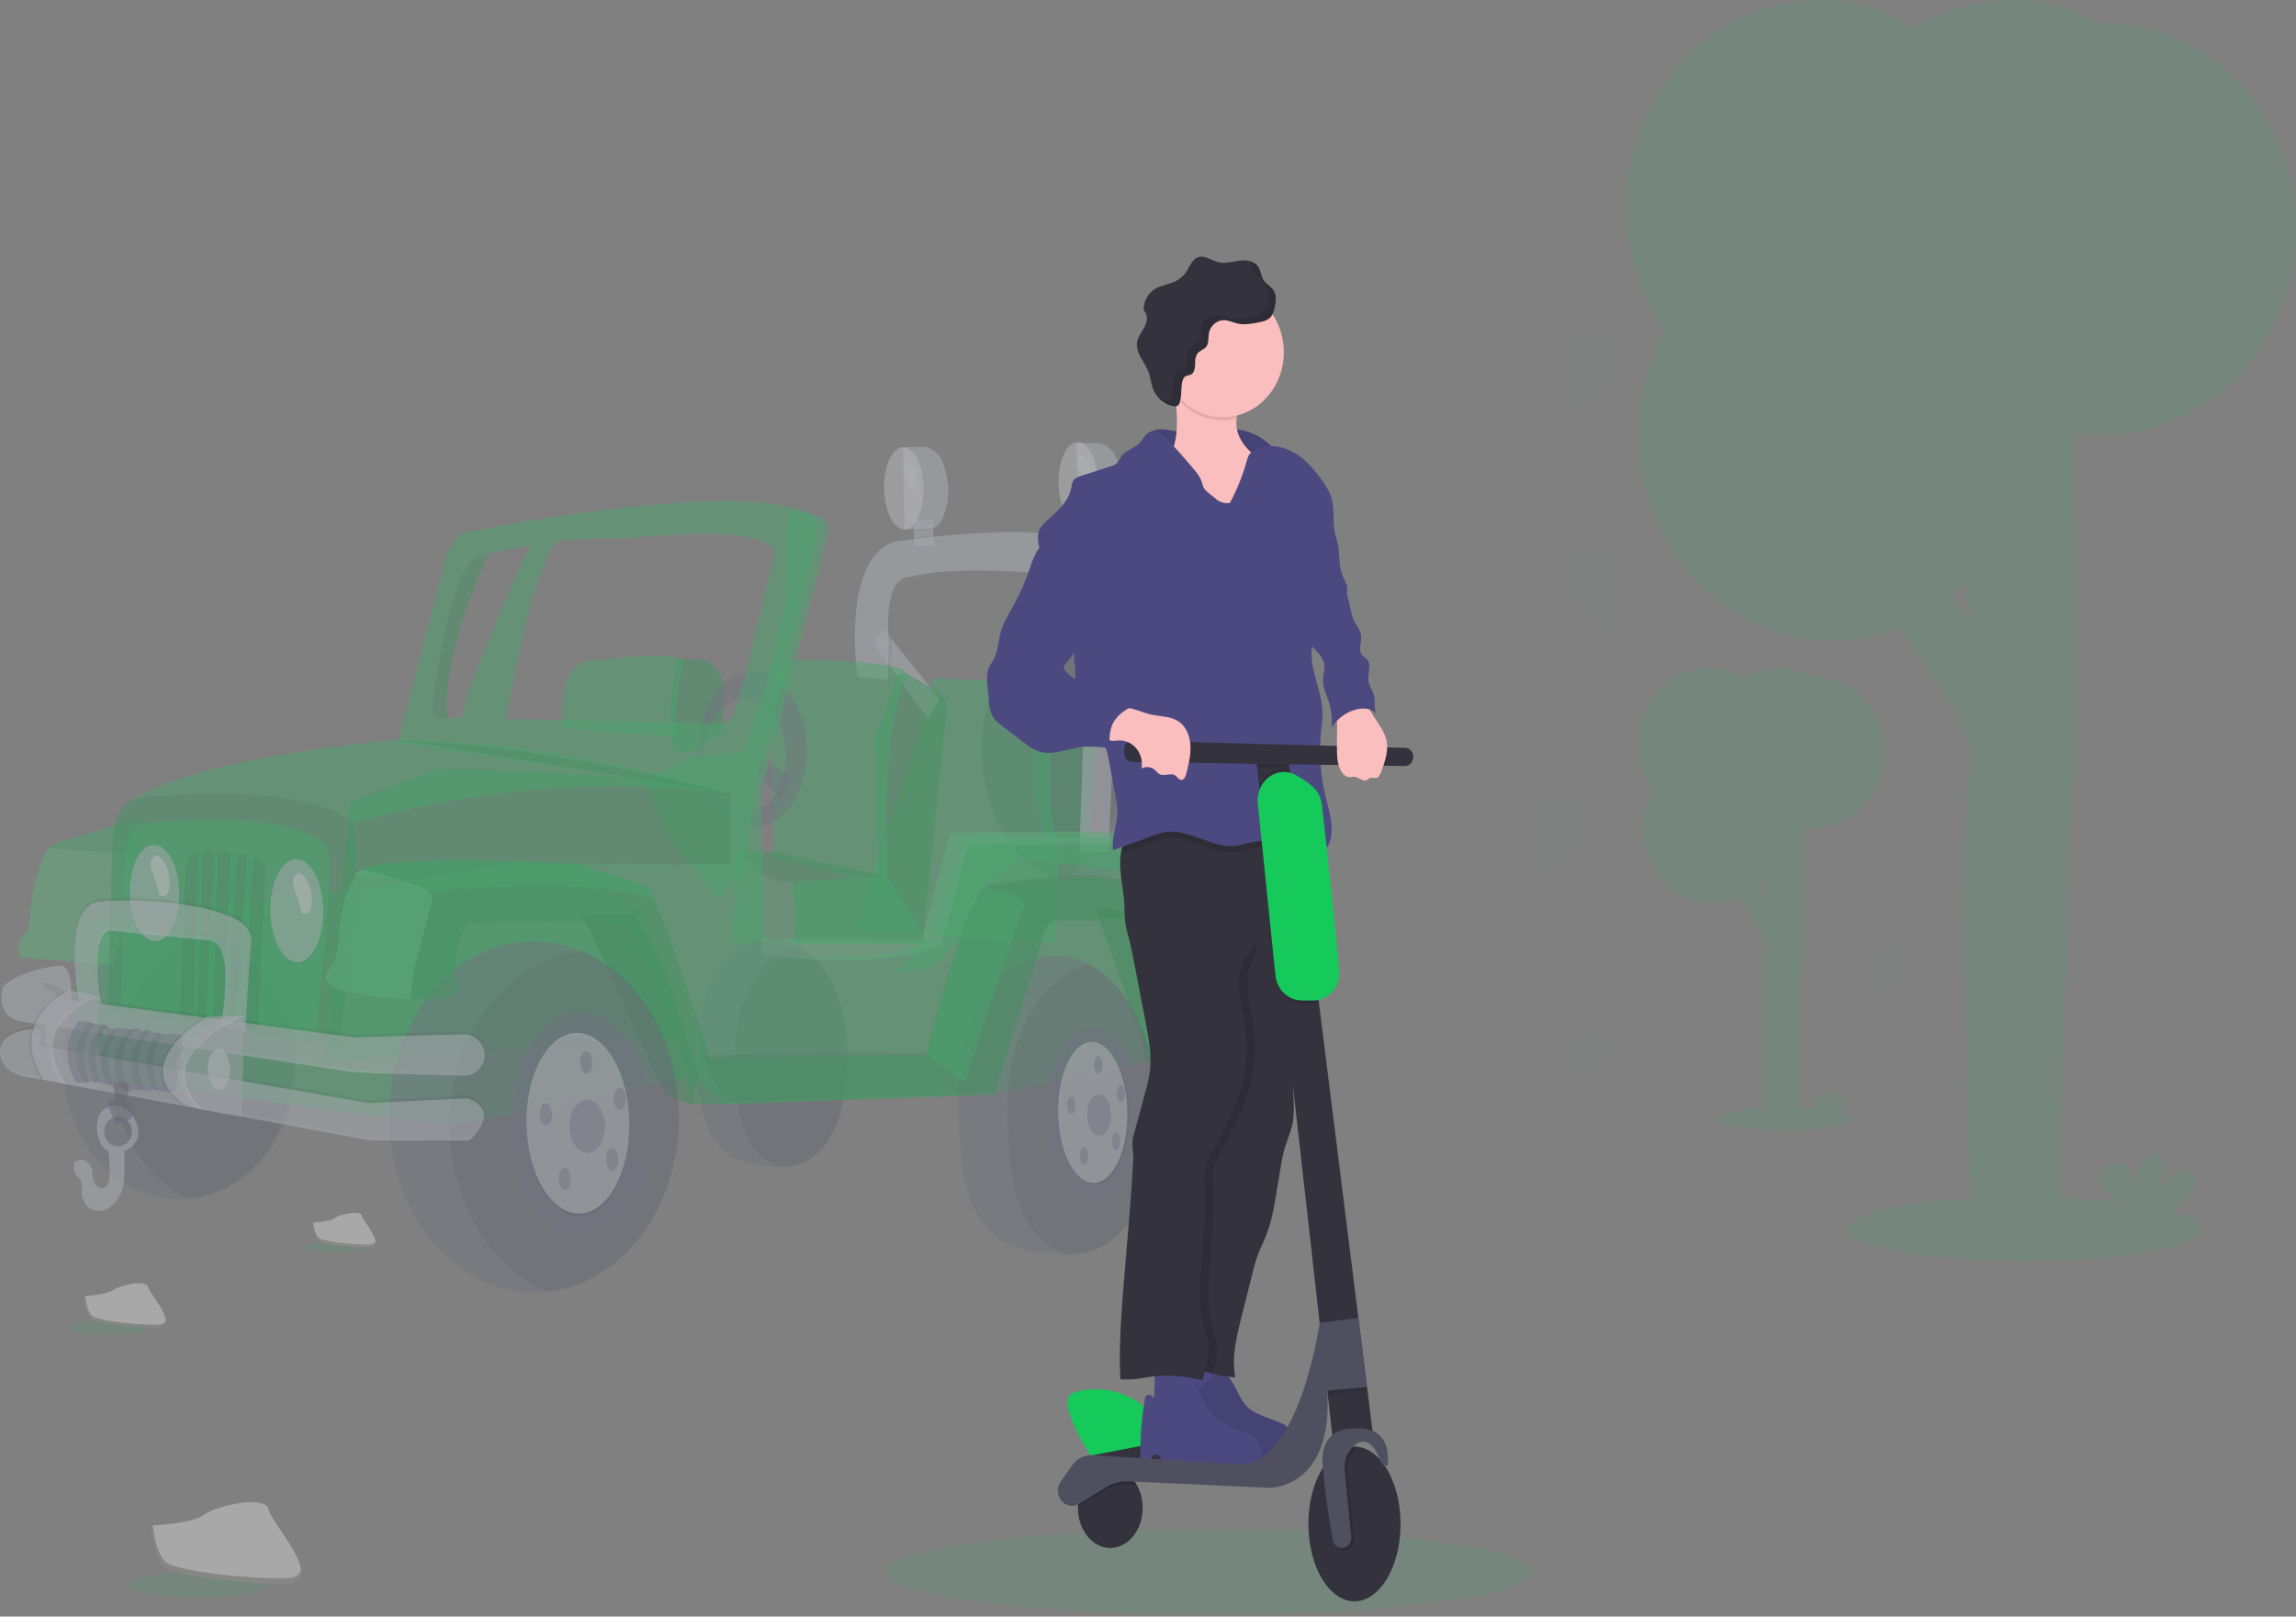 <svg width="808" height="569" viewBox="0 0 808 569" fill="none" xmlns="http://www.w3.org/2000/svg">
<rect x="0" y="0" width="808" height="569" fill="#808080" stroke="none"/>
<g clip-path="url(#clip0)">
<path opacity="0.1" d="M742.839 152.968C779.64 151.468 808.794 118.25 807.948 78.88C807.531 59.969 800.214 41.982 787.56 28.765C774.905 15.547 757.919 8.147 740.23 8.146H739.103C728.997 2.538 717.735 -0.26 706.353 0.01C694.97 0.28 683.835 3.61 673.972 9.692C663.16 3.001 650.822 -0.347 638.335 0.023C602.077 1.013 572.749 32.894 572.38 71.684C572.193 87.747 577.026 103.417 586.112 116.21C580.016 127.229 576.773 139.786 576.717 152.589C576.507 191.619 605.705 224.134 642.18 225.409C651.003 225.735 659.8 224.209 668.075 220.919C681.401 238.834 696.643 261.016 693.623 268.938C689.843 278.846 692.09 379.412 693.16 419.764C693.181 420.46 693.239 421.154 693.333 421.843C668.357 423.304 650.281 427.539 650.281 432.54C650.281 438.723 678.106 443.778 712.435 443.778C746.764 443.778 774.588 438.746 774.588 432.54C774.588 430.221 770.591 428.011 763.747 426.202C765.56 425.043 767.255 423.686 768.806 422.152C770.187 420.785 771.488 419.161 771.885 417.191C772.283 415.22 771.495 412.855 769.717 412.136C767.744 411.324 765.633 412.793 764.036 414.269C762.439 415.745 760.603 417.43 758.508 417.121C759.584 416.077 760.39 414.752 760.846 413.275C761.302 411.799 761.393 410.222 761.109 408.697C761.017 408.068 760.767 407.478 760.387 406.989C759.288 405.737 757.301 406.27 755.992 407.259C751.815 410.397 750.652 416.464 750.63 421.944C750.211 419.973 750.565 417.925 750.551 415.908C750.536 413.89 750.023 411.649 748.433 410.559C747.435 410.004 746.319 409.738 745.195 409.786C743.323 409.717 741.235 409.918 739.948 411.386C738.358 413.203 738.77 416.263 740.158 418.273C741.546 420.282 743.649 421.534 745.586 422.91L745.882 423.119C739.587 422.392 732.526 421.859 724.923 421.573C725.005 420.93 725.051 420.282 725.06 419.633C725.725 380.549 727.547 285.98 729.939 274.742C732.96 260.536 729.939 174.044 729.939 174.044C729.939 174.044 729.621 164.437 730.054 152.264C734.287 152.921 738.566 153.157 742.839 152.968ZM686.359 209.944C688.23 208.371 690.02 206.691 691.722 204.913L693.659 218.6L686.359 209.944Z" fill="#15C95A"/>
<path opacity="0.1" d="M639.26 291.281C645.746 290.992 651.868 288 656.316 282.944C660.764 277.888 663.185 271.171 663.061 264.23C662.936 257.29 660.276 250.677 655.649 245.808C651.023 240.939 644.797 238.2 638.306 238.177H637.894C634.193 236.127 630.069 235.105 625.902 235.204C621.735 235.302 617.658 236.519 614.045 238.741C609.077 235.634 603.255 234.467 597.572 235.441C591.89 236.415 586.7 239.469 582.889 244.08C579.078 248.692 576.883 254.576 576.679 260.727C576.474 266.877 578.273 272.913 581.768 277.802C579.161 282.531 577.987 288.006 578.408 293.477C578.829 298.947 580.823 304.144 584.118 308.354C587.412 312.563 591.845 315.578 596.806 316.984C601.768 318.39 607.015 318.119 611.826 316.207C616.719 322.776 622.305 330.891 621.221 333.813C619.834 337.453 620.658 374.335 621.048 389.127C621.054 389.386 621.076 389.644 621.113 389.9C611.949 390.434 605.322 391.987 605.322 393.819C605.322 396.137 615.526 397.946 628.116 397.946C640.706 397.946 650.91 396.099 650.91 393.819C650.91 392.961 649.465 392.157 646.95 391.5C647.612 391.071 648.235 390.574 648.807 390.016C649.348 389.545 649.742 388.909 649.935 388.192C650.024 387.833 649.994 387.452 649.851 387.114C649.707 386.776 649.458 386.502 649.147 386.337C648.424 386.044 647.651 386.577 647.065 387.11C646.48 387.643 645.808 388.277 645.035 388.161C645.432 387.78 645.729 387.293 645.896 386.751C646.063 386.209 646.095 385.629 645.989 385.07C645.955 384.84 645.865 384.624 645.728 384.444C645.324 383.988 644.594 384.181 644.117 384.544C642.585 385.696 642.158 387.922 642.151 389.954C642.071 389.217 642.071 388.473 642.151 387.736C642.177 387.366 642.12 386.995 641.984 386.653C641.849 386.311 641.638 386.01 641.37 385.773C641.006 385.567 640.597 385.465 640.185 385.479C639.844 385.426 639.496 385.45 639.165 385.552C638.833 385.653 638.526 385.829 638.263 386.067C638.009 386.436 637.878 386.886 637.891 387.344C637.904 387.802 638.06 388.242 638.335 388.594C638.905 389.278 639.579 389.853 640.33 390.294L640.438 390.372C638.125 390.109 635.538 389.908 632.763 389.807C632.763 389.576 632.806 389.336 632.814 389.096C633.052 374.767 633.724 340.081 634.599 335.961C635.712 330.752 634.599 299.033 634.599 299.033C634.599 299.033 634.483 295.509 634.642 291.042C636.171 291.276 637.717 291.356 639.26 291.281V291.281ZM618.547 312.188C619.232 311.609 619.888 310.993 620.513 310.34L621.236 315.356L618.547 312.188Z" fill="#15C95A"/>
<path opacity="0.1" d="M425.648 568.28C488.31 568.28 539.107 561.553 539.107 553.255C539.107 544.957 488.31 538.231 425.648 538.231C362.987 538.231 312.19 544.957 312.19 553.255C312.19 561.553 362.987 568.28 425.648 568.28Z" fill="#15C95A"/>
<g opacity="0.5">
<path opacity="0.5" d="M195.378 190.692C186.705 203.722 180.035 241.647 178.177 253.078L162.653 252.738C163.456 242.922 181.516 202.98 186.539 192.021C189.336 191.549 192.314 191.093 195.378 190.692Z" fill="#15C95A"/>
<path opacity="0.5" d="M389.133 182.236L382.254 182.374L382.437 192.737L389.316 192.598L389.133 182.236Z" fill="#DCE0ED"/>
<path opacity="0.1" d="M389.137 182.221L389.195 185.591C388.713 185.751 388.211 185.834 387.706 185.838L382.322 185.9L382.257 182.36L389.137 182.221Z" fill="black"/>
<path opacity="0.5" d="M378.889 156.028L385.393 155.897C386.943 155.865 388.467 156.329 389.769 157.23C391.071 158.131 392.091 159.426 392.7 160.951C394.687 165.913 396.443 173.843 392.353 181.865C391.896 182.762 391.224 183.512 390.406 184.037C389.588 184.563 388.653 184.846 387.699 184.856L379.409 184.949L378.889 156.028Z" fill="#DCE0ED"/>
<path opacity="0.5" d="M379.737 184.514C383.577 184.432 386.568 177.888 386.419 169.897C386.269 161.907 383.035 155.495 379.196 155.578C375.356 155.66 372.364 162.204 372.514 170.195C372.663 178.185 375.897 184.596 379.737 184.514Z" fill="#F0F0F4"/>
<path opacity="0.5" d="M328.385 183.194L321.505 183.341L321.675 192.414L328.555 192.267L328.385 183.194Z" fill="#DCE0ED"/>
<path opacity="0.1" d="M328.053 183.573L328.104 186.456C327.623 186.62 327.12 186.704 326.615 186.703L321.231 186.765L321.18 183.712L328.053 183.573Z" fill="black"/>
<path opacity="0.5" d="M317.805 157.388L324.31 157.257C325.859 157.228 327.382 157.693 328.684 158.593C329.985 159.493 331.006 160.788 331.616 162.312C333.611 167.281 335.36 175.211 331.269 183.233C330.812 184.129 330.14 184.879 329.322 185.404C328.504 185.93 327.569 186.213 326.615 186.224L318.326 186.317L317.805 157.388Z" fill="#DCE0ED"/>
<path opacity="0.5" d="M318.319 186.328C322.158 186.251 325.156 179.711 325.015 171.722C324.874 163.733 321.648 157.319 317.809 157.397C313.97 157.474 310.972 164.013 311.113 172.003C311.253 179.992 314.48 186.405 318.319 186.328Z" fill="#F0F0F4"/>
<path opacity="0.5" d="M319.634 162.636C319.634 162.636 317.075 163.123 318.477 166.717C319.215 168.463 319.763 170.294 320.111 172.173C320.111 172.173 322.705 173.549 322.517 168.835C322.329 164.12 319.634 162.636 319.634 162.636Z" fill="#DCE0ED"/>
<path opacity="0.5" d="M63.522 422.121C85.93 421.67 103.72 400.013 103.257 373.749C102.794 347.486 84.253 326.561 61.846 327.013C39.438 327.465 21.648 349.122 22.111 375.385C22.574 401.649 41.114 422.573 63.522 422.121Z" fill="#636780"/>
<path opacity="0.1" d="M77.106 329.662C55.902 331.618 39.453 352.624 39.901 377.89C40.255 398.263 51.464 415.413 66.966 421.882C88.171 419.926 104.627 398.92 104.179 373.654C103.818 353.281 92.587 336.131 77.106 329.662Z" fill="black"/>
<path opacity="0.5" d="M379.189 310.149C397.375 309.782 411.755 288.928 411.308 263.569C410.861 238.21 395.756 217.95 377.57 218.317C359.385 218.684 345.005 239.538 345.452 264.897C345.899 290.256 361.003 310.516 379.189 310.149Z" fill="#636780"/>
<path opacity="0.1" d="M368.41 220.401C354.851 226.275 345.196 244.082 345.565 264.942C345.955 287.231 357.67 305.572 372.847 309.444C386.405 303.57 396.068 285.763 395.699 264.911C395.309 242.621 383.594 224.273 368.41 220.401Z" fill="black"/>
<path opacity="0.5" d="M254.525 256.912L254.835 240.225C254.835 240.225 251.655 233.099 248.591 232.496C245.527 231.894 238.473 231.639 238.473 231.639C238.473 231.639 233.414 255.69 237.187 262.809C240.959 269.927 254.525 256.912 254.525 256.912Z" fill="#15C95A"/>
<path opacity="0.1" d="M254.525 256.912L254.835 240.225C254.835 240.225 251.655 233.099 248.591 232.496C245.527 231.894 238.473 231.639 238.473 231.639C238.473 231.639 233.414 255.69 237.187 262.809C240.959 269.927 254.525 256.912 254.525 256.912Z" fill="black"/>
<path opacity="0.5" d="M198.103 256.247C198.103 256.247 195.804 233.177 207.671 232.52C209.203 232.435 210.728 232.365 212.246 232.18C220.463 231.159 242.882 228.848 240.287 234.39C240.287 234.39 235.301 254.601 239.051 259.593L198.103 256.247Z" fill="#15C95A"/>
<path opacity="0.5" d="M367.181 295.733L383.081 295.903C383.081 295.903 385.249 264.47 386.152 262.005C387.056 259.539 387.272 247.761 384.266 246.107C381.259 244.453 371.257 242.567 371.257 242.567L364.239 260.606L363.95 276.798L367.181 295.733Z" fill="#15C95A"/>
<path opacity="0.1" d="M367.181 295.733L383.081 295.903C383.081 295.903 385.249 264.47 386.152 262.005C387.056 259.539 387.272 247.761 384.266 246.107C381.259 244.453 371.257 242.567 371.257 242.567L364.239 260.606L363.95 276.798L367.181 295.733Z" fill="black"/>
<path opacity="0.5" d="M327.75 244.391L327.62 240.905C327.609 240.629 327.651 240.354 327.743 240.096C327.836 239.838 327.977 239.604 328.158 239.407C328.339 239.21 328.556 239.054 328.795 238.95C329.034 238.847 329.291 238.796 329.549 238.803C337.449 239.004 366.205 239.893 371.286 242.536C371.286 242.536 366.559 286.397 372.811 296.691L371.365 331.788L300.894 327.576L327.75 244.391Z" fill="#15C95A"/>
<path opacity="0.1" d="M321.274 189.254C323.226 189.007 325.545 188.736 328.14 188.481L328.212 192.662L321.339 192.801L321.274 189.254Z" fill="black"/>
<path opacity="0.1" d="M389.31 192.052V192.577L382.437 192.716L382.379 189.54C384.779 190.062 387.108 190.906 389.31 192.052V192.052Z" fill="black"/>
<path opacity="0.5" d="M425.648 295.625L415.263 296.004L393.054 254.709L389.346 247.807L391.782 230.108L393.972 234.336L425.648 295.625Z" fill="#DCE0ED"/>
<path opacity="0.5" d="M330.771 246.215L326.615 253.163L313.498 234.931L307.492 226.576L310.918 221.444L313.671 224.876L330.771 246.215Z" fill="#DCE0ED"/>
<path opacity="0.1" d="M313.642 224.876C313.642 225.231 313.693 225.595 313.722 225.958L313.469 234.931L307.463 226.576L310.896 221.437L313.642 224.876Z" fill="black"/>
<path opacity="0.1" d="M393.972 234.336L393.054 254.709L389.346 247.807L391.782 230.108L393.972 234.336Z" fill="black"/>
<path opacity="0.5" d="M301.732 238.138C301.732 238.138 295.878 197.253 314.445 190.746C314.68 190.664 314.922 190.605 315.167 190.568C319.46 189.926 359.448 184.176 380.356 189.633C380.356 189.633 394.608 191.634 394.601 199.804L390.105 299.775L379.865 299.984L382.033 233.895C382.033 233.895 386.412 205.036 378.282 203.243C370.151 201.45 333.264 198.923 320.342 203.104C320.342 203.104 310.831 201.009 312.797 225.981L312.421 239.39L301.732 238.138Z" fill="#DCE0ED"/>
<path opacity="0.5" d="M333.156 249.677C333.221 248.594 333.024 247.511 332.585 246.533C332.146 245.554 331.479 244.713 330.648 244.089C327.757 241.817 318.831 236.971 318.831 236.971L315.941 237.28L307.745 260.25L309.19 308.648L325.025 328.804L333.156 249.677Z" fill="#15C95A"/>
<path opacity="0.1" d="M333.156 249.677C333.221 248.594 333.024 247.511 332.585 246.533C332.146 245.554 331.479 244.713 330.648 244.089C327.757 241.817 318.831 236.971 318.831 236.971L315.941 237.28L307.745 260.25L309.19 308.648L325.025 328.804L333.156 249.677Z" fill="black"/>
<path opacity="0.5" d="M272.282 301.669L271.725 251.981C271.725 251.981 270.005 232.728 280.773 232.187C280.773 232.187 306.184 231.87 317.292 235.48C317.642 235.594 317.963 235.79 318.233 236.053C318.503 236.317 318.715 236.641 318.853 237.003C318.992 237.364 319.053 237.755 319.033 238.145C319.013 238.535 318.912 238.916 318.738 239.259C316.613 243.394 313.1 254.299 311.799 282.115L312.327 311.894L272.282 301.669Z" fill="#15C95A"/>
<path opacity="0.5" d="M326.442 332.329L280.195 332.112H280.145L257.415 332.004L259.482 299.474L272.094 299.713L312.378 308.462L325.003 328.804L326.442 332.329Z" fill="#15C95A"/>
<path opacity="0.1" d="M326.442 332.329L280.195 332.112H280.145L257.415 332.004L259.482 299.474L272.094 299.713L312.378 308.462L325.003 328.804L326.442 332.329Z" fill="black"/>
<path opacity="0.5" d="M326.442 332.329L280.195 332.112L279.046 310.356L312.378 308.462L325.003 328.804L326.442 332.329Z" fill="#15C95A"/>
<path opacity="0.1" d="M280.145 332.112L257.415 332.004L259.475 299.474C259.475 299.474 266.796 311.461 279.046 310.356L280.145 332.112Z" fill="white"/>
<path opacity="0.5" d="M443.665 355.098C442.943 364.426 436.698 363.081 436.698 363.081L435.542 362.996L424.073 362.108L424.275 347.639C428.157 347.323 432.059 347.495 435.903 348.149C440.218 349.015 443.998 350.947 443.665 355.098Z" fill="#DCE0ED"/>
<path opacity="0.1" d="M443.665 355.098C442.943 364.426 436.698 363.081 436.698 363.081L435.542 362.996C434.264 360.934 433.585 358.514 433.591 356.041C433.533 352.802 434.451 349.912 435.903 348.157C440.218 349.015 443.998 350.947 443.665 355.098Z" fill="black"/>
<path opacity="0.5" d="M264.404 236.6C253.939 236.809 245.671 249.237 245.939 264.354C246.206 279.472 254.908 291.56 265.373 291.343C275.837 291.127 284.105 278.707 283.838 263.589C283.57 248.472 274.869 236.392 264.404 236.6ZM262.597 285.678C254.647 285.84 247.999 277.084 247.803 266.116C247.608 255.149 253.918 246.13 261.896 245.968C269.875 245.805 276.495 254.57 276.69 265.537C276.885 276.504 270.569 285.516 262.597 285.686V285.678Z" fill="#636780"/>
<path opacity="0.5" d="M265.958 272.369L274.985 281.504L278.049 273.111L265.069 265.359L265.958 272.369Z" fill="#636780"/>
<path opacity="0.5" d="M277.391 179.918L285.131 180.768L288.051 184.346L284.083 205.314L275.454 239.151L269.817 262.376L265.806 276.488L263.421 295.107L260.935 307.921L252.949 316.794L236.038 296.243L233.197 289.334L226.44 275.252L243.106 266.503L261.52 264.385L269.781 240.426L276.343 212.726L277.391 179.918Z" fill="#15C95A"/>
<path opacity="0.5" d="M123.056 282.617L114.571 373.345L241.458 365.068L225.999 320.913L201.254 304.412L257.199 304.266L257.061 279.418L234.354 274.649L188.751 271.642L154.494 270.7L121.994 282.795" fill="#15C95A"/>
<path opacity="0.1" d="M123.056 282.617L114.571 373.345L241.458 365.068L225.999 320.913L201.254 304.412L257.199 304.266L257.061 279.418L234.354 274.649L188.751 271.642L154.494 270.7L121.994 282.795" fill="black"/>
<path opacity="0.5" d="M298.133 369.334C298.531 391.832 291.903 412.453 272.47 410.598C247.999 410.536 245.765 392.899 245.368 370.408C244.97 347.918 256.483 330.93 271.06 330.636C285.637 330.342 297.743 346.836 298.133 369.334Z" fill="#636780"/>
<path opacity="0.1" d="M298.285 369.365C297.981 351.952 290.653 338.125 280.6 332.908C267.851 335.768 258.297 351.697 258.658 372.225C258.984 390.658 260.552 405.829 274.558 410.745C292.503 411.069 298.668 391.098 298.285 369.365Z" fill="black"/>
<path opacity="0.5" d="M322.438 333.527L315.138 342.809L328.523 340.073L338.381 330.01L346.996 310.688L359.462 302.163L390.459 306.036L419.1 306.615L429.486 296.367L417.669 294.891L405.73 294.844L375.745 294.721L340.057 294.427L333.105 315.465L327.8 329.933L322.438 333.527Z" fill="#15C95A"/>
<path opacity="0.5" d="M425.713 368.7C425.121 369.69 405.159 373.338 405.159 373.338L350.038 385.24L255.016 388.625L243.684 378.748L237.844 379.984L237.606 380.031L159.611 396.47L158.339 396.3L136.947 393.479L25.28 378.748L26.184 361.428L26.726 351.202L27.882 329.979L28.894 324.399L38.802 323.232L43.428 322.683L115.605 314.128L125.015 313.007L130.305 312.381L181.827 303.825L257.191 304.266L257.061 279.418L285.124 180.768C291.715 181.773 291.629 186.518 291.629 186.518L267.916 279.356L268.639 336.069C321.491 340.707 322.98 328.341 331.399 332.352L340.874 297.665L429.508 296.367C433.078 300.873 425.713 368.7 425.713 368.7Z" fill="#15C95A"/>
<path opacity="0.5" d="M204.918 321.663L234.173 385.649L243.706 388.718L245.816 378.222L234.636 342.647L223.419 322.111L204.918 321.663Z" fill="#15C95A"/>
<path opacity="0.15" d="M204.918 321.663L234.173 385.649L243.706 388.718L245.816 378.222L234.636 342.647L223.419 322.111L204.918 321.663Z" fill="black"/>
<path opacity="0.5" d="M188.948 454.897C217.07 454.331 239.381 426.214 238.779 392.098C238.178 357.982 214.892 330.785 186.77 331.352C158.647 331.919 136.337 360.035 136.938 394.151C137.54 428.267 160.825 455.464 188.948 454.897Z" fill="#636780"/>
<path opacity="0.1" d="M205.012 334.833C178.401 337.36 157.768 364.62 158.346 397.436C158.809 423.891 172.923 446.181 192.357 454.59C218.967 452.07 239.601 424.803 239.022 391.987C238.553 365.539 224.445 343.242 205.012 334.833Z" fill="black"/>
<path opacity="0.5" d="M49.47 287.858L47.171 300.618L40.147 339.702L6.902 336.943C6.902 336.943 4.799 330.451 9.952 327.892C9.952 327.892 11.267 305.734 17.273 298.639C17.915 297.833 18.727 297.202 19.643 296.8L49.47 287.858Z" fill="#15C95A"/>
<path opacity="0.1" d="M47.171 300.618L40.147 339.702L6.902 336.943C6.902 336.943 4.799 330.451 9.952 327.892C9.952 327.892 11.267 305.734 17.273 298.639L47.171 300.618Z" fill="white"/>
<path opacity="0.5" d="M124.292 289.782C128.7 297.372 119.565 368.345 119.565 368.345L37.899 355.608L39.706 293.615C41.122 282.471 47.208 281.048 47.208 281.048C75.661 264.934 141.637 260.328 141.637 260.328C201.89 261.564 257.083 279.418 257.083 279.418C188.404 269.525 124.292 289.782 124.292 289.782Z" fill="#15C95A"/>
<path opacity="0.1" d="M119.529 368.383L37.863 355.646L39.67 293.654C41.122 282.471 47.208 281.048 47.208 281.048C47.208 281.048 106.542 273.799 124.256 289.79C128.664 297.372 119.529 368.383 119.529 368.383Z" fill="black"/>
<path opacity="0.5" d="M110.842 364.434L42.524 353.536L44.02 300.649C45.256 291.134 50.351 289.921 50.351 289.921C50.351 289.921 99.958 283.738 114.774 297.402C118.467 303.887 110.842 364.434 110.842 364.434Z" fill="#15C95A"/>
<path opacity="0.1" d="M104.787 339.215C109.935 339.111 113.966 330.907 113.789 320.891C113.612 310.874 109.296 302.839 104.148 302.942C99 303.046 94.97 311.25 95.146 321.266C95.323 331.283 99.639 339.318 104.787 339.215Z" fill="black"/>
<path opacity="0.5" d="M104.779 338.728C109.927 338.624 113.957 330.42 113.78 320.404C113.604 310.388 109.287 302.352 104.139 302.456C98.991 302.559 94.961 310.763 95.138 320.78C95.314 330.796 99.631 338.832 104.779 338.728Z" fill="#DCE0ED"/>
<path opacity="0.5" d="M105.451 307.164C105.451 307.164 101.642 307.89 103.724 313.246C105.805 318.602 106.159 321.369 106.159 321.369C106.159 321.369 110.018 323.417 109.773 316.392C109.527 309.367 105.451 307.164 105.451 307.164Z" fill="#F0F0F4"/>
<path opacity="0.1" d="M54.669 331.84C59.478 331.743 63.242 324.077 63.078 314.718C62.913 305.359 58.88 297.851 54.072 297.948C49.263 298.045 45.498 305.71 45.663 315.069C45.828 324.429 49.86 331.937 54.669 331.84Z" fill="black"/>
<path opacity="0.5" d="M54.66 331.353C59.469 331.256 63.234 323.591 63.069 314.232C62.904 304.873 58.872 297.364 54.063 297.461C49.254 297.558 45.49 305.224 45.655 314.583C45.82 323.942 49.852 331.45 54.66 331.353Z" fill="#DCE0ED"/>
<path opacity="0.5" d="M55.36 300.981C55.36 300.981 51.551 301.715 53.632 307.063C55.714 312.412 56.068 315.186 56.068 315.186C56.068 315.186 59.927 317.235 59.681 310.209C59.436 303.184 55.36 300.981 55.36 300.981Z" fill="#F0F0F4"/>
<path opacity="0.1" d="M93.504 305.927C93.013 312.644 90.83 362.386 90.83 362.386L85.634 361.559L82.743 361.111L78.884 360.5L78.421 360.431L63.245 358.035L65.297 305.278C65.352 303.901 65.808 302.577 66.601 301.491C67.394 300.405 68.484 299.61 69.72 299.219C70.277 299.046 70.853 298.955 71.433 298.948H71.895C72.936 299.026 74.064 299.126 75.249 299.234L76.752 299.396C78.197 299.551 79.715 299.744 81.189 299.976C81.912 300.1 82.686 300.223 83.415 300.363C84.651 300.602 85.851 300.865 86.957 301.174C87.679 301.375 88.402 301.607 89.074 301.854C91.828 302.867 93.635 304.235 93.504 305.927Z" fill="black"/>
<path opacity="0.5" d="M71.433 298.948L69.51 358.236L67.826 358.112L69.72 299.219C70.277 299.046 70.853 298.955 71.433 298.948V298.948Z" fill="#15C95A"/>
<path opacity="0.5" d="M76.752 299.412L75.032 359.271L72.437 359.325L75.249 299.25L76.752 299.412Z" fill="#15C95A"/>
<path opacity="0.5" d="M83.415 300.37L80.098 360.469H78.421V360.392L81.189 299.953C81.941 300.115 82.685 300.239 83.415 300.37Z" fill="#15C95A"/>
<path opacity="0.5" d="M89.074 301.87L85.634 361.559V361.675L82.743 361.404V361.111L86.957 301.19C87.708 301.391 88.424 301.622 89.074 301.87Z" fill="#15C95A"/>
<path opacity="0.1" d="M27.738 349.27C27.738 349.27 21.573 318.355 34.387 316.523C47.2 314.692 89.421 317.134 88.388 329.902C87.354 342.67 86.321 362.069 86.321 362.069L77.576 360.16C77.576 360.16 83.589 330.86 73.37 329.964C63.151 329.067 38.116 326.501 38.116 326.501C38.116 326.501 31.329 325.419 35.68 350.955L27.738 349.27Z" fill="black"/>
<path opacity="0.5" d="M27.788 352.215C27.788 352.215 21.595 319.36 34.401 317.505C47.208 315.65 89.443 318.108 88.409 330.884C87.376 343.659 86.335 363.051 86.335 363.051L77.59 361.142C77.59 361.142 83.611 331.842 73.391 330.945C63.172 330.049 38.13 327.483 38.13 327.483C38.13 327.483 31.38 328.356 35.731 353.892L27.788 352.215Z" fill="#DCE0ED"/>
<path opacity="0.5" d="M255.016 388.656L243.706 388.718C234.766 349.997 220.738 326.115 220.738 326.115C216.105 323.595 165.992 324.932 165.992 324.932C160.811 326.022 159.748 343.698 159.748 343.698C159.748 343.698 164.258 347.694 160.023 350.391C158.129 351.597 151.849 351.937 144.593 351.697C135.588 351.38 125.08 350.151 119.63 348.428C109.794 345.336 117.462 339.153 117.462 339.153C117.462 339.153 118.807 337.167 119.529 326.362C120.047 320.052 121.845 313.938 124.798 308.447C125.203 307.674 125.463 307.28 125.463 307.28C125.971 306.747 126.573 306.327 127.233 306.043C140.083 299.999 203.675 304.227 203.675 304.227L227.351 311.763C228.008 312.025 229.042 313.78 230.328 316.593C238.083 333.465 255.016 388.656 255.016 388.656Z" fill="#15C95A"/>
<path opacity="0.1" d="M255.016 388.656L243.706 388.718C234.766 349.997 220.738 326.115 220.738 326.115C216.105 323.595 165.992 324.932 165.992 324.932C160.811 326.022 159.748 343.698 159.748 343.698C159.748 343.698 164.258 347.694 160.023 350.391C158.129 351.597 151.849 351.937 144.593 351.697C135.588 351.38 125.08 350.151 119.63 348.428C109.794 345.336 117.462 339.153 117.462 339.153C117.462 339.153 118.807 337.167 119.529 326.362C120.047 320.052 121.845 313.938 124.798 308.447C125.203 307.674 125.463 307.28 125.463 307.28C125.971 306.747 126.573 306.327 127.233 306.043C140.083 299.999 203.675 304.227 203.675 304.227L227.351 311.763C228.008 312.025 229.042 313.78 230.328 316.593C238.083 333.465 255.016 388.656 255.016 388.656Z" fill="black"/>
<path opacity="0.5" d="M230.343 316.601C208.459 308.014 148.676 314.012 148.676 314.012C142.215 308.323 130.247 308.184 124.827 308.455C125.231 307.682 125.492 307.288 125.492 307.288C126 306.755 126.602 306.334 127.262 306.051C140.112 300.007 203.704 304.235 203.704 304.235L227.38 311.77C228.023 311.964 229.085 313.749 230.343 316.601Z" fill="#15C95A"/>
<path opacity="0.5" d="M152.239 316.353C150.953 321.447 145.655 341.858 145.655 341.858C145.127 345.114 144.772 348.398 144.593 351.697C135.588 351.38 125.08 350.151 119.63 348.428C109.794 345.336 117.462 339.153 117.462 339.153C117.462 339.153 118.807 337.167 119.529 326.362C120.085 319.593 122.117 313.057 125.463 307.28C125.971 306.747 126.573 306.327 127.233 306.043C135.776 307.983 153.2 312.497 152.239 316.353Z" fill="#15C95A"/>
<path opacity="0.1" d="M152.239 316.353C150.953 321.447 145.655 341.858 145.655 341.858C145.127 345.114 144.772 348.398 144.593 351.697C135.588 351.38 125.08 350.151 119.63 348.428C109.794 345.336 117.462 339.153 117.462 339.153C117.462 339.153 118.807 337.167 119.529 326.362C120.085 319.593 122.117 313.057 125.463 307.28C125.971 306.747 126.573 306.327 127.233 306.043C135.776 307.983 153.2 312.497 152.239 316.353Z" fill="white"/>
<path opacity="0.5" d="M163.947 187.384C157.891 188.481 155.491 202.022 155.491 202.022L140.033 261.302L257.061 279.418L285.124 180.768C257.502 168.085 163.947 187.384 163.947 187.384ZM258.919 248.479C258.919 248.479 258.333 254.137 253.86 254.717L178.163 253.078L162.639 252.738L157.428 252.63H157.06C157.06 252.63 151.35 253.851 152.174 248.68C152.174 248.68 157.609 199.533 168.666 195.63C168.666 195.63 169.816 195.344 171.832 194.904C174.997 194.193 180.288 193.08 186.525 192.029C189.314 191.557 192.306 191.101 195.363 190.699C203.754 189.617 212.774 188.945 220.261 189.563C220.261 189.563 275.866 182.924 272.086 196.241C272.101 196.233 261.253 244.391 258.919 248.479Z" fill="#15C95A"/>
<path opacity="0.5" d="M157.443 252.63H157.074C157.074 252.63 151.365 253.851 152.189 248.68C152.189 248.68 157.623 199.533 168.681 195.63C168.681 195.63 169.83 195.344 171.846 194.904C167.958 203.398 155.513 232.496 157.443 252.63Z" fill="#15C95A"/>
<path opacity="0.1" d="M157.443 252.63H157.074C157.074 252.63 151.365 253.851 152.189 248.68C152.189 248.68 157.623 199.533 168.681 195.63C168.681 195.63 169.83 195.344 171.846 194.904C167.958 203.398 155.513 232.496 157.443 252.63Z" fill="black"/>
<path opacity="0.1" d="M169.823 373.338C169.181 374.672 168.197 375.783 166.987 376.542C165.776 377.3 164.388 377.674 162.986 377.619L160.652 377.557L138.602 376.986L130.652 376.785L123.309 376.274L26.184 361.428L26.726 351.202L37.899 352.686L42.517 353.297L111.081 362.378L120.107 363.576L124.48 364.156L142.974 363.638L162.993 363.081C164.005 363.048 165.014 363.234 165.956 363.63C167.685 364.331 169.098 365.714 169.902 367.495C170.316 368.408 170.525 369.412 170.511 370.426C170.497 371.441 170.262 372.438 169.823 373.338Z" fill="black"/>
<path opacity="0.5" d="M169.866 374.319C169.225 375.654 168.241 376.765 167.03 377.523C165.819 378.282 164.431 378.655 163.029 378.601L130.702 377.758L123.352 377.256L19.752 361.428L11.607 360.183L7.169 359.503C-1.576 357.718 0.86 348.351 0.86 348.351C1.395 344.092 16.297 339.849 21.19 339.934C24.478 339.973 25.035 345.383 25.042 348.93C25.042 350.661 24.919 351.952 24.919 351.952L29.761 352.594L124.516 365.137L163.022 364.055C164.449 364.001 165.86 364.388 167.086 365.171C168.312 365.954 169.3 367.099 169.931 368.468C170.352 369.38 170.566 370.385 170.554 371.402C170.543 372.419 170.307 373.418 169.866 374.319V374.319Z" fill="#DCE0ED"/>
<path opacity="0.1" d="M14.266 345.97C14.266 345.97 18.487 351.28 24.919 351.967C24.919 351.944 22.216 345.97 14.266 345.97Z" fill="black"/>
<path opacity="0.1" d="M13.464 361.165C13.464 361.165 -0.137 361.118 -0.014 368.963C0.108 376.808 8.701 377.936 8.701 377.936L130.623 400.489L165.176 400.442C165.176 400.442 177.064 389.908 164.453 385.58L129.626 387.265L13.414 366.892C13.414 366.892 16.391 362.417 13.464 361.165Z" fill="black"/>
<path opacity="0.5" d="M165.205 401.424L130.659 401.47L22.252 381.422L14.303 379.953L8.723 378.918C8.723 378.918 0.152 377.782 -0.014 369.929C-0.116 364.303 6.873 362.741 10.826 362.309C12.38 362.139 13.464 362.146 13.464 362.146C16.355 363.391 13.406 367.866 13.406 367.866L17.641 368.638L129.662 388.269L164.482 386.585C177.093 390.882 165.205 401.424 165.205 401.424Z" fill="#DCE0ED"/>
<path opacity="0.5" d="M23.589 354.588L30.715 351.009L34.379 350.777L34.676 383.787L23.322 381.569L18.509 378.431L15.972 364.751C15.972 364.751 16.789 359.016 17.237 358.514C17.685 358.011 23.589 354.588 23.589 354.588Z" fill="#DCE0ED"/>
<path opacity="0.1" d="M23.589 354.588L30.715 351.009L34.379 350.777L34.676 383.787L23.322 381.569L18.509 378.431L15.972 364.751C15.972 364.751 16.789 359.016 17.237 358.514C17.685 358.011 23.589 354.588 23.589 354.588Z" fill="black"/>
<path opacity="0.1" d="M22.245 381.422L22.382 381.584L14.432 380.108L14.339 379.953C10.002 372.812 9.561 366.961 10.87 362.316C12.423 362.146 13.508 362.154 13.508 362.154C16.398 363.398 13.45 367.873 13.45 367.873L17.685 368.646C17.49 375.077 21.457 380.417 22.245 381.422Z" fill="black"/>
<path opacity="0.1" d="M33.462 350.793C32.124 351.372 30.896 351.967 29.761 352.586C24.702 355.337 21.551 358.375 19.752 361.42L11.607 360.175C14.989 352.284 23.329 348.582 23.329 348.582L25.042 348.961L33.462 350.793Z" fill="black"/>
<path opacity="0.5" d="M24.247 348.528C24.247 348.528 2.103 358.452 15.329 380.093L23.279 381.569C23.279 381.569 7.213 362.602 34.379 350.777L24.247 348.528Z" fill="#DCE0ED"/>
<path opacity="0.5" d="M77.612 358.073L85.865 357.586L85.114 393.069L71.772 390.727L66.063 387.899L63.346 380.927L61.387 373.933L65.709 367.471L70.688 363.777L77.612 358.073Z" fill="#DCE0ED"/>
<path opacity="0.1" d="M77.612 358.073L85.865 357.586L85.114 393.069L71.772 390.727L66.063 387.899L63.346 380.927L61.387 373.933L65.709 367.471L70.688 363.777L77.612 358.073Z" fill="black"/>
<path opacity="0.5" d="M77.136 383.59C79.331 383.546 81.053 380.292 80.983 376.323C80.913 372.354 79.077 369.173 76.882 369.217C74.687 369.261 72.965 372.515 73.035 376.484C73.105 380.453 74.941 383.634 77.136 383.59Z" fill="#DCE0ED"/>
<path opacity="0.5" d="M48.53 397.034C47.273 390.812 42.748 389.552 42.748 389.552C42.748 389.552 34.076 387.025 34.076 397.204C34.076 397.204 34.3 403.456 38.231 405.335L38.586 412.29C38.586 412.29 39.041 418.775 35.593 418.234C32.146 417.693 32.508 411.95 32.508 411.95C32.508 411.95 30.564 405.86 26.155 409.137C26.155 409.137 25.179 412.592 27.506 414.261C28.858 415.235 28.952 417.275 28.778 418.806C28.666 419.756 28.748 420.722 29.017 421.636C29.287 422.549 29.738 423.39 30.339 424.1C31.014 424.932 31.884 425.556 32.86 425.908C33.836 426.26 34.882 426.327 35.89 426.102C37.733 425.677 39.392 424.612 40.609 423.072C42.668 420.596 43.791 417.389 43.76 414.076V405.103C43.76 405.103 49.788 403.263 48.53 397.034ZM41.592 403.487C40.629 403.506 39.682 403.218 38.872 402.661C38.062 402.104 37.424 401.302 37.04 400.357C36.655 399.413 36.541 398.367 36.712 397.354C36.884 396.34 37.332 395.403 38.001 394.662C38.67 393.92 39.529 393.408 40.471 393.189C41.412 392.97 42.393 393.054 43.289 393.431C44.186 393.809 44.958 394.462 45.507 395.308C46.057 396.154 46.359 397.155 46.376 398.185C46.389 398.87 46.275 399.55 46.041 400.187C45.807 400.824 45.458 401.406 45.013 401.899C44.569 402.391 44.038 402.785 43.451 403.058C42.864 403.33 42.232 403.476 41.592 403.487V403.487Z" fill="#DCE0ED"/>
<path opacity="0.5" d="M39.301 386.933C39.028 387.064 38.783 387.254 38.583 387.491C38.382 387.728 38.229 388.008 38.134 388.311C38.039 388.614 38.004 388.936 38.03 389.254C38.057 389.573 38.145 389.883 38.289 390.163C39.222 391.948 40.342 394.259 40.255 394.878C40.096 395.921 42.264 395.017 42.546 394.769C42.828 394.522 46.781 394.684 46.962 391.794C46.987 390.927 46.801 390.068 46.421 389.302C46.04 388.536 45.48 387.89 44.794 387.427L45.596 381.097L40.103 380.75L40.262 386.507L39.301 386.933Z" fill="#636780"/>
<path opacity="0.1" d="M39.301 386.933C39.028 387.064 38.783 387.254 38.583 387.491C38.382 387.728 38.229 388.008 38.134 388.311C38.039 388.614 38.004 388.936 38.03 389.254C38.057 389.573 38.145 389.883 38.289 390.163C39.222 391.948 40.342 394.259 40.255 394.878C40.096 395.921 42.264 395.017 42.546 394.769C42.828 394.522 46.781 394.684 46.962 391.794C46.987 390.927 46.801 390.068 46.421 389.302C46.04 388.536 45.48 387.89 44.794 387.427L45.596 381.097L40.103 380.75L40.262 386.507L39.301 386.933Z" fill="black"/>
<path opacity="0.1" d="M40.783 386.77C40.783 386.77 42.734 393.479 41.939 393.726C41.144 393.973 40.783 386.77 40.783 386.77Z" fill="black"/>
<path opacity="0.1" d="M42.821 385.139C42.821 385.139 44.772 391.84 43.97 392.095C43.168 392.35 42.821 385.139 42.821 385.139Z" fill="black"/>
<path opacity="0.5" d="M64.43 364.388L61.727 384.714C61.727 384.714 57.933 384.235 55.844 383.802C55.383 383.741 54.934 383.603 54.514 383.393C54.413 383.277 54.189 383.292 53.885 383.393C52.874 383.632 51.074 384.575 50.705 383.825C50.681 383.765 50.647 383.71 50.604 383.663V383.663C50.236 383.253 49.549 383.57 48.877 383.663C48.518 383.768 48.135 383.721 47.807 383.532C47.236 383.145 46.102 383.81 45.169 384.05C44.584 384.196 44.071 384.181 43.833 383.617C43.739 383.434 43.606 383.277 43.446 383.159C43.285 383.04 43.101 382.964 42.907 382.937V382.937C42.026 382.72 40.79 382.937 40.082 382.759C39.8 382.705 39.605 382.596 39.539 382.388C39.388 381.955 38.6 381.762 37.754 381.615C36.728 381.422 35.622 381.29 35.536 380.842C35.536 380.695 35.406 380.633 35.254 380.626C34.687 380.732 34.131 380.892 33.592 381.105C33.136 381.236 32.753 381.252 32.638 380.896C32.522 380.541 31.987 380.564 31.387 380.734C30.903 380.873 30.376 381.089 29.942 381.198C29.508 381.306 29.306 381.314 29.219 381.128C29.053 380.479 27.094 381.986 26.617 380.687C26.14 379.389 19.716 370.857 27.615 359.418C27.615 359.418 29.783 359.534 31.488 359.828C32.046 359.895 32.591 360.048 33.107 360.284C33.107 360.284 33.107 360.284 33.107 360.284C33.686 360.624 34.936 360.515 36.056 360.585C36.626 360.58 37.189 360.712 37.704 360.971C37.907 361.083 38.072 361.262 38.174 361.482C38.441 362.1 39.026 362.216 39.67 362.162C40.537 362.092 41.491 361.721 41.838 361.899C42.481 362.177 44.873 361.845 45.292 362.262C45.473 362.533 46.405 362.262 47.367 362.069C47.685 361.969 48.02 361.943 48.349 361.992C48.678 362.042 48.994 362.165 49.275 362.355C49.705 362.694 50.238 362.851 50.77 362.795C51.416 362.715 52.069 362.715 52.715 362.795C52.865 362.838 53.001 362.926 53.105 363.05C53.502 363.553 54.435 363.468 55.273 363.499C55.699 363.468 56.124 363.573 56.494 363.8C56.627 363.896 56.777 363.959 56.935 363.986C58.17 364.083 59.411 363.992 60.621 363.715L64.43 364.388Z" fill="#636780"/>
<path opacity="0.1" d="M31.366 380.75C30.881 380.889 30.354 381.105 29.92 381.213C23.532 371.042 28.619 363.12 31.503 359.843C32.06 359.91 32.606 360.064 33.122 360.299C27.051 368.09 30.115 377.658 31.366 380.75Z" fill="black"/>
<path opacity="0.1" d="M35.239 380.618C34.673 380.724 34.117 380.884 33.577 381.097C28.085 371.158 33.418 363.537 36.128 360.585C36.698 360.58 37.261 360.712 37.776 360.972C31.944 368.043 33.866 376.653 35.239 380.618Z" fill="black"/>
<path opacity="0.1" d="M40.067 382.751C39.785 382.697 39.59 382.589 39.525 382.38C39.373 381.947 38.586 381.754 37.74 381.607C32.919 372.588 36.967 365.524 39.735 362.2C40.602 362.131 41.556 361.76 41.903 361.938C35.507 369.929 38.86 379.845 40.067 382.751Z" fill="black"/>
<path opacity="0.1" d="M45.162 384.042C44.577 384.189 44.064 384.173 43.825 383.609C43.732 383.426 43.599 383.269 43.439 383.151C43.278 383.033 43.093 382.957 42.9 382.929V382.929C37.285 372.882 42.691 365.222 45.408 362.278C45.589 362.548 46.521 362.278 47.482 362.084C39.93 370.617 44.071 381.607 45.162 384.042Z" fill="black"/>
<path opacity="0.1" d="M50.575 383.625C50.207 383.215 49.52 383.532 48.848 383.625C43.009 373.678 48.075 365.98 50.886 362.819C51.532 362.739 52.184 362.739 52.83 362.819C46.376 370.633 49.275 380.27 50.575 383.625Z" fill="black"/>
<path opacity="0.1" d="M55.844 383.841C55.383 383.78 54.934 383.642 54.514 383.431C54.413 383.315 54.189 383.331 53.885 383.431C48.703 374.35 52.584 367.201 55.403 363.661C55.829 363.631 56.254 363.736 56.624 363.963C56.757 364.058 56.907 364.122 57.065 364.148C51.71 371.769 54.63 380.827 55.844 383.841Z" fill="black"/>
<path opacity="0.5" d="M205.498 434.756C219.256 434.462 230.081 416.662 229.676 395C229.271 373.337 217.789 356.015 204.031 356.309C190.272 356.603 179.447 374.403 179.852 396.065C180.257 417.728 191.739 435.05 205.498 434.756Z" fill="#636780"/>
<path opacity="0.1" d="M203.953 428.118C213.954 427.916 221.81 413.523 221.501 395.97C221.191 378.417 212.833 364.351 202.833 364.553C192.832 364.754 184.976 379.147 185.285 396.7C185.594 414.254 193.953 428.32 203.953 428.118Z" fill="black"/>
<path opacity="0.5" d="M203.936 427.137C213.937 426.936 221.793 412.542 221.484 394.989C221.174 377.436 212.816 363.37 202.815 363.572C192.815 363.773 184.958 378.166 185.268 395.719C185.577 413.273 193.935 427.339 203.936 427.137Z" fill="#F0F0F4"/>
<path opacity="0.5" d="M206.356 377.886C207.537 377.862 208.464 376.085 208.425 373.917C208.387 371.749 207.399 370.011 206.217 370.035C205.036 370.059 204.109 371.836 204.148 374.004C204.186 376.172 205.174 377.91 206.356 377.886Z" fill="#636780"/>
<path opacity="0.5" d="M215.52 412.026C216.701 412.002 217.628 410.226 217.59 408.058C217.551 405.89 216.563 404.151 215.382 404.175C214.2 404.199 213.274 405.976 213.312 408.144C213.35 410.312 214.339 412.05 215.52 412.026Z" fill="#636780"/>
<path opacity="0.5" d="M192.154 396.154C193.335 396.13 194.262 394.353 194.223 392.185C194.185 390.017 193.197 388.279 192.015 388.303C190.834 388.327 189.907 390.103 189.946 392.271C189.984 394.439 190.972 396.178 192.154 396.154Z" fill="#636780"/>
<path opacity="0.5" d="M198.827 418.9C200.008 418.876 200.934 417.1 200.896 414.932C200.858 412.764 199.869 411.025 198.688 411.049C197.507 411.073 196.58 412.85 196.619 415.018C196.657 417.186 197.645 418.924 198.827 418.9Z" fill="#636780"/>
<path opacity="0.5" d="M385.256 319.491C385.256 319.491 404.046 370.115 403.172 373.322C403.172 373.322 410.825 378.075 412.632 376.808C414.439 375.54 412.444 353.026 412.444 353.026L408.657 333.241L404.552 321.555L385.256 319.491Z" fill="#15C95A"/>
<path opacity="0.15" d="M385.256 319.491C385.256 319.491 404.046 370.115 403.172 373.322C403.172 373.322 410.825 378.075 412.632 376.808C414.439 375.54 412.444 353.026 412.444 353.026L408.657 333.241L404.552 321.555L385.256 319.491Z" fill="black"/>
<path opacity="0.5" d="M218.201 390.722C219.382 390.698 220.309 388.921 220.271 386.753C220.232 384.585 219.244 382.847 218.063 382.871C216.881 382.895 215.955 384.672 215.993 386.84C216.031 389.008 217.02 390.746 218.201 390.722Z" fill="#636780"/>
<path opacity="0.5" d="M206.848 405.82C210.308 405.75 213.039 401.525 212.949 396.382C212.858 391.24 209.98 387.127 206.52 387.197C203.06 387.267 200.328 391.492 200.419 396.635C200.51 401.778 203.388 405.89 206.848 405.82Z" fill="#636780"/>
<path opacity="0.5" d="M406.402 387.234C406.923 416.75 398.229 443.801 372.731 441.335C340.628 441.25 337.701 418.149 337.181 388.602C336.661 359.055 351.765 336.819 370.881 336.425C389.997 336.031 405.875 357.725 406.402 387.234Z" fill="#636780"/>
<path opacity="0.1" d="M406.598 387.28C406.2 364.434 396.581 346.318 383.391 339.455C366.675 343.203 354.143 364.102 354.62 391.029C355.047 415.212 357.092 435.082 375.485 441.559C399.009 441.984 407.103 415.784 406.598 387.28Z" fill="black"/>
<path opacity="0.1" d="M419.7 374.458C419.7 374.458 415.191 378.717 412.618 375.826C412.618 375.826 405.492 323.008 397.694 322.923L370.874 323.217C370.874 323.217 367.694 324.762 366.429 331.154L350.017 384.289L254.994 387.705L247.449 371.583L326.073 370.246C326.471 368.607 338.713 318.177 347.436 311.762C347.731 311.545 348.052 311.37 348.39 311.245C348.39 311.245 381.086 305.92 391.919 308.926C391.919 308.926 403.194 311.392 406.012 315.016C406.388 315.426 410.732 320.426 412.307 335.212L419.7 374.458Z" fill="black"/>
<path opacity="0.5" d="M419.722 375.44C419.722 375.44 415.212 379.698 412.632 376.808C412.632 376.808 405.514 323.989 397.715 323.897L370.896 324.198C370.896 324.198 367.708 325.744 366.444 332.135L350.038 385.271L255.016 388.656L247.471 372.541L326.095 371.204V371.158C326.492 369.527 338.742 319.097 347.458 312.682C347.756 312.463 348.079 312.287 348.419 312.157C348.419 312.157 381.115 306.839 391.941 309.838C391.941 309.838 403.223 312.311 406.034 315.928C406.41 316.338 410.753 321.338 412.329 336.123L419.722 375.44Z" fill="#15C95A"/>
<path opacity="0.1" d="M419.722 375.44C419.722 375.44 415.212 379.698 412.632 376.808C412.632 376.808 405.514 323.989 397.715 323.897L370.896 324.198C370.896 324.198 367.708 325.744 366.444 332.135L350.038 385.271L255.016 388.656L247.471 372.541L326.095 371.204V371.158C326.492 369.527 338.742 319.097 347.458 312.682C347.756 312.463 348.079 312.287 348.419 312.157C348.419 312.157 381.115 306.839 391.941 309.838C391.941 309.838 403.223 312.311 406.034 315.928C406.41 316.338 410.753 321.338 412.329 336.123L419.722 375.44Z" fill="black"/>
<path opacity="0.5" d="M360.481 318.765C358.27 323.472 339.566 381.229 339.566 381.229L326.095 371.181V371.135C326.492 369.504 338.749 319.02 347.473 312.644C353.24 313.602 361.977 315.573 360.481 318.765Z" fill="#15C95A"/>
<path opacity="0.5" d="M334.341 293.059L324.223 331.023L268.032 330.443L268.596 336.069C268.596 336.069 312.725 342.044 331.356 332.352L340.831 297.665L429.464 296.367L412.509 292.456L334.341 293.059Z" fill="#15C95A"/>
<path opacity="0.1" d="M334.341 293.059L324.223 331.023L268.032 330.443L268.596 336.069C268.596 336.069 312.725 342.044 331.356 332.352L340.831 297.665L429.464 296.367L412.509 292.456L334.341 293.059Z" fill="white"/>
<path opacity="0.1" d="M72.105 357.857C72.105 357.857 42.286 374.644 64.878 389.39L70.869 390.743C70.869 390.743 48.718 374.35 84.955 357.602L72.105 357.857Z" fill="black"/>
<path opacity="0.5" d="M73.023 357.841C73.023 357.841 43.204 374.628 65.796 389.375L71.787 390.727C71.787 390.727 49.621 374.334 85.858 357.563L73.023 357.841Z" fill="#DCE0ED"/>
<path opacity="0.5" d="M385.685 422.485C394.927 422.298 402.178 408.43 401.88 391.508C401.581 374.587 393.847 361.02 384.605 361.207C375.362 361.393 368.111 375.262 368.41 392.183C368.708 409.105 376.442 422.671 385.685 422.485Z" fill="#636780"/>
<path opacity="0.1" d="M385.622 416.925C392.34 416.781 397.578 405.547 397.321 391.832C397.065 378.118 391.411 367.116 384.693 367.26C377.976 367.404 372.738 378.638 372.995 392.353C373.251 406.067 378.905 417.069 385.622 416.925Z" fill="black"/>
<path opacity="0.5" d="M385.013 416.369C391.73 416.233 396.978 405.007 396.737 391.295C396.495 377.583 390.854 366.577 384.138 366.712C377.422 366.848 372.173 378.073 372.415 391.786C372.656 405.498 378.297 416.504 385.013 416.369Z" fill="#F0F0F4"/>
<path opacity="0.5" d="M386.539 377.909C387.333 377.893 387.953 376.507 387.923 374.813C387.893 373.118 387.225 371.758 386.431 371.774C385.637 371.79 385.017 373.176 385.047 374.871C385.077 376.565 385.745 377.925 386.539 377.909Z" fill="#636780"/>
<path opacity="0.5" d="M392.761 404.598C393.556 404.582 394.175 403.196 394.145 401.501C394.115 399.807 393.447 398.446 392.653 398.462C391.859 398.478 391.24 399.865 391.269 401.559C391.299 403.253 391.967 404.614 392.761 404.598Z" fill="#636780"/>
<path opacity="0.5" d="M377.035 392.141C377.829 392.125 378.449 390.739 378.419 389.045C378.389 387.35 377.721 385.99 376.927 386.006C376.133 386.022 375.513 387.408 375.543 389.103C375.573 390.797 376.241 392.157 377.035 392.141Z" fill="#636780"/>
<path opacity="0.5" d="M381.561 409.931C382.356 409.915 382.975 408.529 382.945 406.835C382.915 405.14 382.247 403.78 381.453 403.796C380.659 403.812 380.04 405.198 380.069 406.893C380.099 408.587 380.767 409.948 381.561 409.931Z" fill="#636780"/>
<path opacity="0.5" d="M394.52 387.964C395.314 387.948 395.934 386.562 395.904 384.867C395.874 383.173 395.206 381.813 394.412 381.829C393.618 381.845 392.998 383.231 393.028 384.925C393.058 386.62 393.726 387.98 394.52 387.964Z" fill="#636780"/>
<path opacity="0.5" d="M386.924 399.733C389.247 399.686 391.072 396.389 391.001 392.369C390.93 388.349 388.99 385.128 386.667 385.174C384.345 385.221 382.519 388.518 382.59 392.538C382.661 396.559 384.601 399.78 386.924 399.733Z" fill="#636780"/>
<path opacity="0.1" d="M139.787 260.451C139.787 260.451 190.702 261.386 257.061 279.418L139.787 260.451Z" fill="black"/>
<path opacity="0.5" d="M380.855 160.287C380.855 160.287 378.101 160.812 379.604 164.684C380.403 166.563 380.994 168.534 381.368 170.558C381.368 170.558 384.157 172.042 383.962 166.964C383.767 161.886 380.855 160.287 380.855 160.287Z" fill="#DCE0ED"/>
</g>
<path d="M386.463 513.754C385.832 513.69 385.223 513.475 384.681 513.125C384.139 512.774 383.678 512.297 383.333 511.729C380.204 506.666 371.9 492.221 377.732 490.227C378.658 489.906 379.602 489.648 380.558 489.454C385.756 488.473 391.105 489.041 396.021 491.096C400.936 493.15 405.228 496.612 408.426 501.102C409.278 502.277 410.042 503.522 410.71 504.827C410.962 505.333 411.106 505.893 411.131 506.467C411.156 507.04 411.061 507.612 410.854 508.141C410.646 508.67 410.331 509.143 409.931 509.526C409.531 509.908 409.056 510.191 408.542 510.353C403.396 511.976 393.863 514.457 386.463 513.754Z" fill="#15C95A"/>
<path d="M380.703 512.958L412.517 506.805H460.158L453.35 518.028H387.186L380.703 512.958Z" fill="#33323D"/>
<path d="M404.878 151.978C408.448 150.038 413.102 151.978 417.352 152.434C422.859 153.006 428.315 150.888 433.858 151.051C438.904 151.213 443.72 153.34 447.402 157.033C450.473 160.236 452.261 164.589 452.389 169.175C452.526 171.902 451.921 174.614 450.647 176.981C448.002 181.688 441.974 184.88 435.723 185.413C429.566 185.887 423.437 184.166 418.291 180.521C414.186 177.537 411.324 173.565 407.848 170.118C405.376 167.637 398.872 164.507 398.821 161.284C398.785 159.05 402.623 153.184 404.878 151.978Z" fill="#4C4981"/>
<path opacity="0.1" d="M404.878 151.978C408.448 150.038 413.102 151.978 417.352 152.434C422.859 153.006 428.315 150.888 433.858 151.051C438.904 151.213 443.72 153.34 447.402 157.033C450.473 160.236 452.261 164.589 452.389 169.175C452.526 171.902 451.921 174.614 450.647 176.981C448.002 181.688 441.974 184.88 435.723 185.413C429.566 185.887 423.437 184.166 418.291 180.521C414.186 177.537 411.324 173.565 407.848 170.118C405.376 167.637 398.872 164.507 398.821 161.284C398.785 159.05 402.623 153.184 404.878 151.978Z" fill="black"/>
<path d="M418.118 483.743L417.626 494.563C422.405 494.195 427.198 494.097 431.986 494.269C432.377 492.646 431.986 490.938 431.668 489.284C431.084 486.099 430.887 482.847 431.083 479.608C431.141 478.719 422.194 477.807 421.29 477.761C420.192 477.714 419.05 477.552 418.522 478.781C417.937 480.126 418.183 482.274 418.118 483.743Z" fill="#4C4981"/>
<path d="M406.33 487.229L405.846 498.049C410.622 497.681 415.413 497.583 420.199 497.755C420.589 496.132 420.199 494.424 419.881 492.77C419.303 489.584 419.108 486.332 419.303 483.094C419.353 482.197 410.413 481.293 409.51 481.247C408.404 481.2 407.27 481.038 406.742 482.267C406.149 483.612 406.395 485.76 406.33 487.229Z" fill="#4C4981"/>
<path d="M428.633 483.372C427.95 483.642 427.325 484.057 426.797 484.593L423.184 487.824C421.97 488.914 420.372 490.065 418.92 489.369C418.309 488.963 417.742 488.486 417.229 487.947C416.967 487.684 416.633 487.518 416.276 487.475C415.919 487.432 415.558 487.514 415.248 487.708C414.924 488.072 414.728 488.544 414.692 489.045C413.513 495.906 412.987 502.877 413.124 509.851C414.249 510.325 415.436 510.607 416.643 510.685C416.778 510.707 416.915 510.68 417.034 510.608C417.243 510.423 417.128 510.067 417.099 509.781C416.997 508.784 418.298 508.197 419.144 508.63C419.933 509.173 420.521 509.992 420.806 510.948C420.928 511.333 421.142 511.677 421.428 511.945C421.688 512.123 421.982 512.236 422.288 512.278C423.93 512.583 425.593 512.746 427.26 512.764C434.969 513.048 442.678 513.048 450.387 512.764C451.189 512.779 451.989 512.659 452.757 512.409C453.481 512.095 454.116 511.584 454.6 510.929C455.084 510.273 455.4 509.494 455.518 508.668C455.725 506.997 455.333 505.304 454.419 503.931C453.763 502.904 452.895 502.053 451.883 501.442C451.116 501.007 450.316 500.645 449.491 500.36L445.877 498.969C443.239 497.964 440.507 496.89 438.541 494.764C437.452 493.476 436.524 492.042 435.781 490.498C434.415 488.017 432.283 482.228 428.633 483.372Z" fill="#4C4981"/>
<path opacity="0.1" d="M428.633 483.372C427.95 483.642 427.325 484.057 426.797 484.593L423.184 487.824C421.97 488.914 420.372 490.065 418.92 489.369C418.309 488.963 417.742 488.486 417.229 487.947C416.967 487.684 416.633 487.518 416.276 487.475C415.919 487.432 415.558 487.514 415.248 487.708C414.924 488.072 414.728 488.544 414.692 489.045C413.513 495.906 412.987 502.877 413.124 509.851C414.249 510.325 415.436 510.607 416.643 510.685C416.778 510.707 416.915 510.68 417.034 510.608C417.243 510.423 417.128 510.067 417.099 509.781C416.997 508.784 418.298 508.197 419.144 508.63C419.933 509.173 420.521 509.992 420.806 510.948C420.928 511.333 421.142 511.677 421.428 511.945C421.688 512.123 421.982 512.236 422.288 512.278C423.93 512.583 425.593 512.746 427.26 512.764C434.969 513.048 442.678 513.048 450.387 512.764C451.189 512.779 451.989 512.659 452.757 512.409C453.481 512.095 454.116 511.584 454.6 510.929C455.084 510.273 455.4 509.494 455.518 508.668C455.725 506.997 455.333 505.304 454.419 503.931C453.763 502.904 452.895 502.053 451.883 501.442C451.116 501.007 450.316 500.645 449.491 500.36L445.877 498.969C443.239 497.964 440.507 496.89 438.541 494.764C437.452 493.476 436.524 492.042 435.781 490.498C434.415 488.017 432.283 482.228 428.633 483.372Z" fill="black"/>
<path d="M463.157 308.594C463.157 310.799 463.114 313.007 463.027 315.217C462.662 328.745 461.528 342.236 459.63 355.616C459.196 358.622 458.727 361.621 458.04 364.565C457.05 368.778 455.59 372.882 455.149 377.21C454.549 383.393 456.096 389.769 454.788 395.828C454.116 398.92 452.714 401.803 451.897 404.863C451.415 406.69 451.034 408.546 450.755 410.42C450.028 414.748 449.305 419.069 448.587 423.381C448.508 423.822 448.435 424.262 448.363 424.703C447.456 429.793 445.859 434.714 443.622 439.31C442.374 442.18 441.405 445.179 440.731 448.26C439.445 453.377 438.158 458.498 436.872 463.625C435.13 470.542 433.381 477.769 434.704 484.794C432.064 484.619 429.442 484.2 426.87 483.542C423.584 482.692 420.4 481.442 417.38 479.817C416.701 467.891 417.2 455.935 417.691 443.994C418.009 436.427 418.327 428.846 419.52 421.38C420.813 413.241 422.584 405.474 424.131 397.382C426.45 385.271 428.785 373.059 428.561 360.701C428.286 344.695 428.676 328.395 435.202 313.996C435.839 312.284 436.88 310.777 438.223 309.622C439.544 308.769 441.025 308.241 442.56 308.076C447.756 307.134 453.025 306.73 458.293 306.87C460.019 307.027 461.685 307.618 463.157 308.594V308.594Z" fill="#33323D"/>
<path opacity="0.1" d="M463.157 308.594C463.157 310.796 447.518 309.112 447.445 311.314C428.236 308.934 437.233 313.71 436.388 314.352C434.567 315.72 443.311 312.968 441.49 314.352C439.907 315.55 437.45 320.202 435.817 321.308C432.008 323.974 444.706 332.182 441.88 335.992C439.315 339.439 438.715 344.138 439.055 348.513C439.394 352.887 440.587 357.146 441.223 361.497C442.405 369.743 441.581 378.175 438.83 385.982C437.183 390.658 434.87 395.017 432.767 399.476C430.469 404.384 426.219 409.261 426.725 414.733C427.889 427.052 425.88 439.465 425.337 451.831C425.128 456.561 425.135 461.384 426.364 465.936C426.826 467.675 427.469 469.36 427.809 471.13C428.669 475.234 427.99 479.484 426.855 483.557C423.569 482.708 420.385 481.458 417.366 479.832C416.687 467.907 417.185 455.95 417.677 444.009C417.995 436.443 418.313 428.861 419.505 421.395C420.799 413.257 422.569 405.489 424.116 397.397C426.436 385.286 428.77 373.075 428.546 360.717C428.272 344.71 428.662 328.41 435.188 314.012C435.825 312.299 436.866 310.792 438.209 309.637C439.529 308.784 441.01 308.256 442.545 308.091C447.741 307.149 453.01 306.746 458.279 306.886C460.008 307.036 461.68 307.621 463.157 308.594V308.594Z" fill="black"/>
<path d="M464.306 297.596C464.306 301.522 466.359 310.209 463.547 312.729C461.675 314.421 459.363 315.449 457.354 316.956C455.532 318.324 453.979 320.048 452.165 321.462C450.582 322.66 448.818 323.557 447.192 324.693C443.376 327.359 441.707 332.205 438.874 336.008C436.315 339.455 435.716 344.154 436.055 348.528C436.395 352.903 437.587 357.161 438.223 361.513C439.4 369.759 438.577 378.19 435.831 385.997C434.176 390.673 431.871 395.032 429.768 399.492C427.469 404.399 423.213 409.276 423.726 414.748C424.889 427.068 422.873 439.48 422.338 451.846C422.129 456.576 422.136 461.399 423.364 465.951C423.827 467.69 424.463 469.375 424.81 471.145C425.814 475.991 424.687 481.053 423.205 485.76C418.103 484.802 412.943 483.851 407.783 484.261C403.251 484.624 398.749 486.023 394.239 485.443C393.697 472.428 394.81 459.397 395.909 446.421C396.125 443.77 396.357 441.119 396.581 438.46C397.448 428.297 398.308 418.126 398.821 407.924C398.951 405.35 398.098 402.622 398.778 400.141C400.19 394.942 401.601 389.766 403.013 384.614C403.771 382.035 404.336 379.397 404.704 376.723C405.34 371.197 404.285 365.624 403.259 360.176C401.813 352.715 400.368 345.244 398.922 337.762C398.445 335.281 397.961 332.793 397.304 330.343C396.815 328.723 396.407 327.077 396.082 325.412C395.824 323.067 395.689 320.708 395.677 318.348C395.461 314.274 394.572 310.286 394.29 306.221C394.131 304.268 394.189 302.301 394.463 300.363C394.741 298.26 395.439 296.247 396.509 294.458C407.138 289.925 418.17 286.559 429.435 284.411C432.053 283.836 434.713 283.505 437.385 283.421C440.429 283.501 443.461 283.861 446.448 284.496C450.625 285.268 454.882 286.041 458.734 288.051C460.579 288.979 462.265 290.233 463.721 291.761C465.658 293.84 464.443 289.04 465.065 291.9C465.238 292.889 464.292 296.607 464.306 297.596Z" fill="#33323D"/>
<path d="M416.853 486.85C416.17 487.123 415.546 487.541 415.017 488.079L411.404 491.309C410.182 492.399 408.585 493.551 407.14 492.855C406.528 492.45 405.961 491.973 405.449 491.433C405.188 491.168 404.853 491.002 404.496 490.959C404.139 490.916 403.778 490.998 403.468 491.193C403.144 491.557 402.948 492.03 402.912 492.531C401.725 499.39 401.2 506.362 401.343 513.336C402.466 513.81 403.651 514.091 404.856 514.171C404.99 514.193 405.128 514.166 405.246 514.094C405.463 513.908 405.347 513.553 405.318 513.267C405.217 512.27 406.518 511.675 407.356 512.115C408.146 512.658 408.733 513.478 409.019 514.434C409.144 514.817 409.358 515.16 409.64 515.431C409.9 515.608 410.194 515.722 410.5 515.763C412.145 516.069 413.81 516.232 415.48 516.25C423.184 516.536 430.91 516.544 438.607 516.25C439.412 516.264 440.214 516.144 440.984 515.895C441.708 515.578 442.342 515.067 442.824 514.41C443.307 513.752 443.622 512.973 443.738 512.146C443.948 510.477 443.555 508.786 442.639 507.416C441.984 506.392 441.119 505.541 440.11 504.927C439.34 504.494 438.538 504.132 437.71 503.845L434.097 502.454C431.466 501.442 428.734 500.375 426.761 498.242C425.669 496.954 424.739 495.52 423.993 493.976C422.627 491.503 420.495 485.714 416.853 486.85Z" fill="#4C4981"/>
<path d="M452.36 172.197C452.113 173.413 451.595 174.548 450.849 175.505C449.288 177.823 447.561 180.273 445.031 181.193C443.623 181.62 442.152 181.762 440.695 181.61C428.104 180.934 416.077 175.813 406.496 167.049C411.028 163.85 413.442 158.022 414.034 152.256C414.375 147.775 414.132 143.265 413.312 138.855C413.102 137.549 412.885 136.25 412.668 134.99C412.264 132.625 411.223 130.794 413.745 130.137C415.704 129.619 418.363 129.982 420.365 130.137C424.767 130.4 429.262 131.42 432.839 134.303C433.819 135.044 434.64 136 435.246 137.108C436.785 140.2 435.535 143.84 435.174 147.387C435.092 148.191 435.075 149 435.123 149.806C435.405 153.74 437.877 157.133 440.717 159.645C443.557 162.157 446.838 164.089 449.606 166.678C451.153 168.069 452.634 170.025 452.36 172.197Z" fill="#FBBEBE"/>
<path opacity="0.1" d="M435.166 147.341C433.596 147.733 431.988 147.93 430.375 147.928C427.066 147.93 423.801 147.11 420.839 145.533C417.877 143.956 415.297 141.664 413.304 138.839C413.095 137.533 412.878 136.235 412.661 134.975C412.256 132.61 411.216 130.778 413.738 130.121C415.697 129.604 418.356 129.967 420.358 130.121C424.759 130.384 429.255 131.404 432.832 134.287C433.812 135.028 434.633 135.985 435.239 137.093C436.778 140.146 435.528 143.786 435.166 147.341Z" fill="black"/>
<path d="M430.382 146.854C442.209 146.854 451.796 136.601 451.796 123.954C451.796 111.306 442.209 101.053 430.382 101.053C418.555 101.053 408.968 111.306 408.968 123.954C408.968 136.601 418.555 146.854 430.382 146.854Z" fill="#FBBEBE"/>
<path opacity="0.1" d="M465.614 293.863C465.484 294.172 464.465 299.435 464.306 299.737C457.18 298.191 452.743 298.075 445.516 298.191C443.682 298.171 441.85 298.334 440.045 298.678C438.527 299.002 437.045 299.536 435.513 299.791C427.26 301.151 419.447 294.249 411.115 294.929C408.332 295.154 405.672 296.22 403.063 297.248C400.173 298.423 397.282 299.319 394.463 300.34C394.741 298.237 395.439 296.223 396.508 294.435C407.138 289.902 418.17 286.536 429.435 284.387C432.053 283.813 434.713 283.482 437.385 283.398C440.429 283.478 443.461 283.838 446.448 284.472C450.625 285.245 454.882 286.018 458.734 288.028C460.579 288.956 462.265 290.21 463.721 291.737C465.614 293.863 465.029 291.003 465.614 293.863Z" fill="black"/>
<path d="M423.234 170.713C422.786 168.394 421.305 166.547 419.845 164.8C417.089 161.503 414.242 158.29 411.303 155.163C410.353 154.039 409.228 153.1 407.978 152.388C407.349 152.038 406.649 151.858 405.939 151.865C405.23 151.872 404.533 152.065 403.909 152.427C402.796 153.199 402.232 154.56 401.344 155.595C399.421 157.844 396.075 158.378 394.456 160.89C394.098 161.593 393.685 162.263 393.22 162.891C392.525 163.525 391.693 163.963 390.799 164.167L380.594 167.436C379.395 167.815 378.065 168.309 377.494 169.499C377.248 170.133 377.094 170.802 377.039 171.486C376.229 176.424 372.16 179.856 368.583 183.079C367.34 184.199 366.082 185.436 365.555 187.075C365.027 188.713 365.302 190.452 365.627 192.121C366.444 196.365 367.636 200.623 369.963 204.186C371.496 206.597 373.505 208.669 374.769 211.25C375.839 213.714 376.514 216.353 376.764 219.056C377.487 224.134 377.863 229.25 378.267 234.367C378.621 238.865 378.116 243.92 379.337 248.279C380.826 253.573 386.138 256.587 388.494 261.51C389.375 263.58 389.986 265.77 390.308 268.018L392.57 280.276C392.98 282.133 393.205 284.032 393.242 285.941C393.184 290.447 391.023 294.837 391.703 299.281C395.526 297.735 399.212 296.676 403.027 295.138C405.644 294.079 408.303 293.005 411.093 292.781C419.419 292.116 427.231 299.01 435.484 297.65C437.017 297.403 438.498 296.877 440.016 296.545C441.821 296.199 443.653 296.031 445.487 296.042C452.763 295.924 460.03 296.627 467.168 298.137C468.614 295.548 468.852 292.371 468.498 289.38C468.144 286.389 467.24 283.514 466.532 280.593C464.663 272.928 464.12 264.963 464.928 257.089C465.202 255.11 465.368 253.115 465.426 251.115C465.426 243.649 461.191 236.655 461.582 229.196C461.965 221.862 469.799 217.758 473.037 211.266C473.781 209.971 474.155 208.472 474.113 206.953C473.954 205.407 473.044 204.016 472.458 202.563C471.013 199 471.548 194.896 470.724 191.124C470.428 189.803 470.001 188.528 469.698 187.198C468.975 183.535 469.633 179.64 468.758 176.007C468.079 173.194 466.503 170.728 464.827 168.448C461.993 164.584 458.683 160.975 454.55 158.841C450.416 156.708 445.328 156.252 441.288 158.586C440.659 158.921 440.103 159.392 439.654 159.97C439.232 160.659 438.928 161.423 438.758 162.227C437.318 167.382 435.327 172.343 432.825 177.012C431.889 177.163 430.933 177.092 430.026 176.802C429.119 176.512 428.283 176.011 427.578 175.335C426.118 174.005 423.618 172.691 423.234 170.713Z" fill="#4C4981"/>
<path d="M420.069 130.825C420.468 129.798 420.645 128.689 420.589 127.579C420.532 126.466 420.817 125.365 421.399 124.441C422.237 123.351 423.74 123.057 424.543 121.952C425.46 120.692 425.15 118.907 425.424 117.315C425.668 116.052 426.297 114.911 427.212 114.071C428.128 113.232 429.279 112.742 430.483 112.678C432.276 112.623 433.959 113.535 435.723 113.906C438.014 114.393 440.377 113.953 442.675 113.52C444.388 113.195 446.289 112.786 447.359 111.348C448.009 110.376 448.435 109.253 448.602 108.071C448.985 106.224 449.274 104.168 448.385 102.537C447.496 100.907 445.617 100.111 444.627 98.526C443.767 97.143 443.694 95.319 442.82 93.943C441.461 91.794 438.628 91.416 436.222 91.74C433.815 92.065 431.372 92.884 428.994 92.335C426.378 91.733 423.791 89.53 421.326 90.635C419.512 91.454 418.754 93.688 417.641 95.427C416.678 96.927 415.365 98.132 413.832 98.92C411.476 100.134 408.715 100.304 406.453 101.71C405.431 102.36 404.552 103.237 403.876 104.283C403.2 105.329 402.743 106.518 402.536 107.77C402.43 108.226 402.445 108.705 402.579 109.153C402.742 109.495 402.933 109.821 403.15 110.127C404.09 111.719 403.483 113.845 402.572 115.452C401.661 117.06 400.447 118.544 400.158 120.437C399.869 122.331 400.556 124.178 401.445 125.809C402.444 127.363 403.335 128.993 404.111 130.686C404.885 132.703 405.029 134.936 405.803 136.946C406.421 138.499 407.392 139.862 408.627 140.912C409.863 141.962 411.324 142.665 412.878 142.959C413.168 143.043 413.472 143.062 413.769 143.014C414.066 142.966 414.351 142.853 414.605 142.681C414.946 142.328 415.171 141.867 415.248 141.367C415.458 140.513 415.595 139.642 415.66 138.762C415.783 137.031 415.66 135.029 416.383 133.429C417.279 131.428 419.1 132.78 420.069 130.825Z" fill="#33323D"/>
<path opacity="0.1" d="M448.349 102.599C447.452 100.961 445.581 100.172 444.591 98.588C443.73 97.205 443.658 95.381 442.784 94.005C442.131 93.028 441.172 92.334 440.081 92.05V92.05C440.955 93.425 441.02 95.249 441.888 96.633C442.87 98.217 444.742 98.998 445.638 100.644C446.535 102.29 446.238 104.331 445.855 106.178C445.69 107.359 445.266 108.481 444.619 109.455C443.506 110.885 441.642 111.302 439.929 111.626C437.631 112.059 435.268 112.492 432.977 112.013C431.22 111.634 429.536 110.73 427.737 110.784C426.544 110.854 425.406 111.342 424.499 112.173C423.593 113.005 422.968 114.133 422.721 115.383C422.447 116.928 422.721 118.737 421.84 120.02C421.03 121.125 419.527 121.419 418.696 122.501C418.113 123.427 417.826 124.531 417.879 125.646C417.938 126.753 417.763 127.86 417.366 128.885C416.39 130.848 414.569 129.488 413.651 131.489C412.929 133.089 413.051 135.091 412.929 136.822C412.864 137.704 412.726 138.578 412.517 139.435C412.439 139.933 412.217 140.393 411.881 140.748C411.627 140.92 411.342 141.034 411.044 141.082C410.747 141.13 410.444 141.111 410.153 141.027C409.406 140.887 408.678 140.648 407.985 140.316C409.329 141.697 411.027 142.62 412.864 142.967C413.154 143.051 413.457 143.07 413.755 143.022C414.052 142.974 414.337 142.86 414.591 142.688C414.931 142.335 415.157 141.875 415.234 141.374C415.443 140.521 415.581 139.649 415.646 138.77C415.769 137.039 415.646 135.037 416.369 133.437C417.294 131.435 419.115 132.788 420.083 130.832C420.482 129.806 420.66 128.696 420.604 127.586C420.547 126.474 420.831 125.372 421.413 124.449C422.252 123.359 423.755 123.065 424.557 121.96C425.475 120.7 425.164 118.915 425.439 117.323C425.688 116.067 426.32 114.935 427.236 114.104C428.151 113.273 429.298 112.791 430.498 112.732C432.29 112.67 433.974 113.582 435.737 113.953C438.028 114.44 440.392 113.999 442.69 113.566C444.403 113.242 446.303 112.832 447.373 111.395C448.024 110.423 448.45 109.3 448.616 108.118C448.948 106.286 449.238 104.23 448.349 102.599Z" fill="black"/>
<path d="M402.117 530.734C402.117 538.532 397.014 544.854 390.727 544.854C384.439 544.854 379.344 538.532 379.344 530.734V530.626C379.395 522.897 384.475 516.613 390.727 516.613C394.593 516.613 398.005 518.994 400.057 522.657C401.423 525.097 402.135 527.891 402.117 530.734V530.734Z" fill="#33323D"/>
<path d="M492.875 536.422C492.875 551.439 485.612 563.62 476.657 563.62C467.703 563.62 460.454 551.439 460.454 536.422C460.454 527.92 462.767 520.354 466.395 515.377C469.199 511.512 472.755 509.194 476.657 509.194C477.194 509.192 477.731 509.234 478.262 509.317C481.478 509.851 484.434 511.961 486.811 515.191C487.146 515.635 487.46 516.097 487.751 516.575C490.902 521.567 492.875 528.616 492.875 536.422Z" fill="#33323D"/>
<path d="M483.219 505.291L469.047 506.805L467.226 490.606L467.103 489.547L464.53 466.716L464.414 465.658L451.398 350.167L451.117 347.709L443.355 278.776L443.167 277.13L442.357 269.927L441.815 265.143H453.162L453.776 270.097L453.877 270.885L454.159 273.103L463.894 350.901L464.154 352.988L478.038 463.903L481.08 488.21L483.219 505.291Z" fill="#33323D"/>
<path opacity="0.1" d="M476.643 509.232C477.18 509.231 477.716 509.272 478.247 509.356L477.843 509.65C476.549 510.674 475.533 512.048 474.899 513.63C474.264 515.211 474.033 516.945 474.229 518.654L476.527 542.025C476.534 542.146 476.534 542.268 476.527 542.389C476.498 543.243 476.18 544.056 475.632 544.678C475.083 545.3 474.343 545.687 473.547 545.768C472.752 545.85 471.956 545.619 471.308 545.12C470.659 544.62 470.203 543.886 470.023 543.053C469.076 537.697 467.284 526.753 466.474 516.868C466.431 516.343 466.402 515.848 466.402 515.377C469.184 511.543 472.74 509.232 476.643 509.232Z" fill="black"/>
<path opacity="0.1" d="M480.733 516.613L480.235 516.459C480.083 516.034 479.946 515.616 479.794 515.23C480.129 515.673 480.442 516.135 480.733 516.613V516.613Z" fill="black"/>
<path d="M475.841 502.864C475.841 502.864 464.313 502.091 465.448 515.802C466.265 525.687 468.057 536.623 468.997 541.979C469.155 542.876 469.633 543.673 470.33 544.2C471.027 544.728 471.889 544.946 472.733 544.808V544.808C473.573 544.672 474.332 544.193 474.85 543.473C475.369 542.753 475.607 541.847 475.515 540.943L473.217 517.572C473.019 515.862 473.249 514.126 473.884 512.543C474.519 510.959 475.536 509.585 476.831 508.56C479.555 506.512 483.191 506.388 486.226 515.377L488.307 515.987C488.307 515.987 490.967 501.241 475.841 502.864Z" fill="#504F60"/>
<path opacity="0.1" d="M463.887 350.901C463.315 351.021 462.735 351.083 462.152 351.087H458.091C455.8 351.079 453.592 350.17 451.888 348.534C450.183 346.898 449.101 344.648 448.847 342.214L442.632 281.721C442.472 280.15 442.664 278.562 443.191 277.086C443.719 275.61 444.566 274.289 445.665 273.232C446.763 272.176 448.08 271.413 449.508 271.008C450.936 270.602 452.434 270.566 453.877 270.901L463.887 350.901Z" fill="black"/>
<path opacity="0.1" d="M464.147 352.988C463.493 353.149 462.824 353.23 462.152 353.227H458.091C456.837 353.226 455.597 352.95 454.447 352.419C453.296 351.887 452.259 351.111 451.398 350.136L451.117 347.67L443.355 278.745C444.228 276.577 445.796 274.814 447.777 273.772C449.757 272.731 452.021 272.48 454.159 273.065L463.887 350.87L464.147 352.988Z" fill="black"/>
<path d="M442.632 282.787C444.128 297.341 447.286 328.109 448.847 343.296C449.097 345.731 450.178 347.982 451.884 349.616C453.59 351.251 455.8 352.154 458.091 352.153H462.145C464.081 352.181 465.975 351.55 467.554 350.351C469.132 349.152 470.313 347.447 470.926 345.483C471.177 344.649 471.306 343.778 471.309 342.902C471.309 338.264 466.655 296.259 465.209 283.305C465.072 282.022 464.698 280.78 464.11 279.651C463.522 278.522 462.732 277.529 461.784 276.728C459.883 275.116 457.82 273.734 455.634 272.609C449.136 269.378 441.851 275.167 442.632 282.787Z" fill="#15C95A"/>
<path opacity="0.1" d="M400.057 522.657L397.007 522.518C394.294 522.387 391.602 523.092 389.252 524.551L379.713 530.425C379.59 530.494 379.46 530.571 379.344 530.626C379.395 522.897 384.475 516.613 390.727 516.613C394.586 516.613 398.005 518.994 400.057 522.657Z" fill="black"/>
<path opacity="0.1" d="M481.08 489.277L467.226 490.606L467.103 489.547L464.53 466.717L478.038 464.978L481.08 489.277Z" fill="black"/>
<path d="M467.089 489.547C469.314 524.327 446.542 523.685 446.542 523.685L397.014 521.413C394.299 521.288 391.607 521.994 389.252 523.446L379.713 529.327C378.851 529.858 377.859 530.101 376.867 530.022C375.875 529.943 374.927 529.548 374.148 528.887V528.887C373.134 528.026 372.475 526.777 372.309 525.405C372.143 524.032 372.484 522.645 373.259 521.537L377.292 515.786C378.126 514.598 379.223 513.648 380.484 513.022C381.745 512.397 383.131 512.114 384.519 512.2L436.344 515.361C457.303 515.763 464.414 465.627 464.414 465.627L478.045 463.872L481.08 488.179L467.11 489.516L467.089 489.547Z" fill="#504F60"/>
<path opacity="0.1" d="M453.776 270.097L442.357 269.927L441.815 265.143H453.162L453.776 270.097Z" fill="black"/>
<path d="M398.662 260.652L494.479 263.218C495.256 263.248 495.991 263.599 496.53 264.198C497.07 264.796 497.371 265.595 497.37 266.426V266.426C497.37 266.85 497.291 267.27 497.138 267.661C496.985 268.052 496.761 268.407 496.479 268.705C496.196 269.003 495.861 269.237 495.493 269.395C495.125 269.553 494.731 269.632 494.335 269.625L398.525 268.196C397.739 268.183 396.989 267.841 396.437 267.242C395.885 266.643 395.576 265.837 395.576 264.996V263.852C395.576 263.423 395.656 262.999 395.813 262.604C395.969 262.209 396.198 261.852 396.486 261.553C396.773 261.255 397.114 261.021 397.488 260.866C397.862 260.712 398.261 260.639 398.662 260.652V260.652Z" fill="#33323D"/>
<path d="M405.275 251.54C408.614 252.267 412.307 252.073 415.104 254.168C417.597 256.031 418.804 259.393 418.941 262.67C419.079 265.947 418.277 269.123 417.496 272.269C417.25 273.258 416.773 274.456 415.805 274.487C414.836 274.518 414.359 273.467 413.586 272.941C411.924 271.859 409.575 273.459 407.898 272.408C407.423 272.029 406.982 271.601 406.583 271.133C405.925 270.517 405.109 270.129 404.241 270.019C403.373 269.908 402.494 270.081 401.719 270.514C401.935 269.289 401.89 268.028 401.59 266.823C401.29 265.618 400.741 264.501 399.984 263.553C399.227 262.605 398.281 261.85 397.216 261.344C396.15 260.838 394.993 260.594 393.827 260.629C392.526 260.675 391.132 261.039 389.997 260.366C388.168 259.3 388.32 256.363 389.274 254.4C390.662 251.641 391.717 248.936 394.868 248.936C398.482 248.951 401.813 250.79 405.275 251.54Z" fill="#FBBEBE"/>
<path d="M470.536 255.381L470.493 262.894C470.493 265.722 470.493 268.69 471.801 271.156C472.48 272.439 473.651 273.598 475.038 273.567C475.559 273.567 476.065 273.382 476.585 273.405C478.095 273.467 479.476 275.167 480.885 274.603C481.362 274.409 481.745 273.977 482.237 273.83C482.959 273.598 483.79 274.031 484.52 273.791C485.25 273.552 485.684 272.655 485.966 271.867C487.411 268.095 488.857 263.937 487.809 260.026C487.227 258.265 486.396 256.61 485.344 255.119L480.661 247.707C480.475 247.354 480.212 247.055 479.895 246.833C479.568 246.67 479.207 246.601 478.847 246.632C476.52 246.632 474.345 247.807 472.263 248.951C470.182 250.095 470.55 253.225 470.536 255.381Z" fill="#FBBEBE"/>
<path d="M475.125 213.615C475.385 215.265 475.826 216.876 476.44 218.415C477.264 220.169 478.724 221.645 478.984 223.593C479.295 225.912 477.879 228.586 479.23 230.417C479.779 231.19 480.675 231.554 481.254 232.296C482.641 234.127 481.319 236.825 481.521 239.166C481.702 241.307 483.198 243.085 483.61 245.195C484.022 247.305 483.328 249.917 484.585 251.695C483.306 249.538 480.502 249.113 478.146 249.531C476.212 249.89 474.366 250.664 472.718 251.805C471.07 252.945 469.654 254.43 468.556 256.17C468.908 253.107 468.601 249.998 467.659 247.081C466.814 244.468 465.455 241.933 465.571 239.174C465.643 237.543 466.236 235.943 466.091 234.313C465.867 231.762 463.923 229.822 462.246 228.022C460.208 225.85 458.221 223.268 458.019 220.192C457.831 217.34 459.24 214.643 460.852 212.355C462.08 210.429 463.717 208.84 465.629 207.718C466.893 207.053 470.724 204.271 471.562 204.627C473.362 205.353 474.728 211.853 475.125 213.615Z" fill="#4C4981"/>
<path d="M369.291 190.352C367.34 191.049 365.702 192.502 364.702 194.425C363.722 196.337 362.916 198.345 362.295 200.422C360.774 204.838 358.887 209.101 356.658 213.159C354.967 216.251 353.045 219.218 352.134 222.627C351.317 225.61 351.26 228.856 349.915 231.608C349.258 232.952 348.318 234.143 347.819 235.565C347.169 237.404 347.335 239.429 347.516 241.408L347.986 246.632C348.041 248.349 348.404 250.039 349.055 251.61C349.959 253.457 351.606 254.701 353.196 255.946L360.546 261.518C361.95 262.688 363.5 263.642 365.15 264.354C369.934 266.155 375.095 263.674 380.125 262.994C383.594 262.53 387.106 262.925 390.582 263.327C390.293 260.289 390.387 257.074 391.76 254.4C393.133 251.726 397.318 248.217 400.086 248.943C397.34 246.462 392.794 247.846 389.751 245.782C388.53 244.955 387.489 243.858 386.289 242.984C382.51 240.248 377.089 239.785 374.654 235.65C374.497 235.423 374.397 235.157 374.365 234.877C374.321 234.266 374.806 233.779 375.225 233.331C378.275 230.24 379.799 225.78 380.175 221.321C380.551 216.861 379.886 212.394 379.127 207.989C378.513 204.457 377.826 200.878 376.323 197.663C374.82 194.448 372.442 191.55 369.291 190.352Z" fill="#4C4981"/>
<path opacity="0.1" d="M38.788 469.901C46.244 469.901 52.288 468.807 52.288 467.458C52.288 466.11 46.244 465.016 38.788 465.016C31.332 465.016 25.288 466.11 25.288 467.458C25.288 468.807 31.332 469.901 38.788 469.901Z" fill="#15C95A"/>
<path d="M29.718 456.12C29.718 456.12 37.415 455.865 39.735 454.103C42.055 452.341 51.58 450.239 52.158 453.06C52.736 455.881 63.721 467.149 55.049 467.226C46.376 467.304 34.835 465.766 32.508 464.274C30.18 462.782 29.718 456.12 29.718 456.12Z" fill="#A8A8A8"/>
<path opacity="0.2" d="M55.194 466.245C46.521 466.315 34.994 464.792 32.674 463.285C30.91 462.133 30.209 458.014 29.978 456.113H29.718C29.718 456.113 30.209 462.752 32.522 464.266C34.835 465.781 46.34 467.296 55.035 467.219C57.542 467.219 58.41 466.245 58.366 464.831C58.012 465.688 57.08 466.222 55.194 466.245Z" fill="black"/>
<path opacity="0.1" d="M117.079 440.91C122.815 440.91 127.465 440.069 127.465 439.032C127.465 437.995 122.815 437.154 117.079 437.154C111.344 437.154 106.694 437.995 106.694 439.032C106.694 440.069 111.344 440.91 117.079 440.91Z" fill="#15C95A"/>
<path d="M110.098 430.299C110.098 430.299 116.024 430.105 117.809 428.753C119.594 427.4 126.923 425.77 127.363 427.98C127.804 430.19 136.267 438.8 129.582 438.885C122.897 438.97 114.037 437.772 112.237 436.613C110.438 435.454 110.098 430.299 110.098 430.299Z" fill="#A8A8A8"/>
<path opacity="0.2" d="M129.698 438.089C123.013 438.143 114.16 436.976 112.353 435.817C110.994 434.928 110.452 431.759 110.271 430.291H110.076C110.076 430.291 110.452 435.407 112.244 436.567C114.037 437.726 122.883 438.885 129.589 438.839C131.519 438.839 132.184 438.066 132.148 436.999C131.873 437.664 131.136 438.074 129.698 438.089Z" fill="black"/>
<path opacity="0.1" d="M69.951 562.221C83.646 562.221 94.748 560.214 94.748 557.738C94.748 555.262 83.646 553.255 69.951 553.255C56.257 553.255 45.155 555.262 45.155 557.738C45.155 560.214 56.257 562.221 69.951 562.221Z" fill="#15C95A"/>
<path d="M53.293 536.909C53.293 536.909 67.436 536.445 71.7 533.199C75.964 529.953 93.461 526.073 94.516 531.283C95.571 536.492 115.771 557.174 99.799 557.313C83.827 557.452 62.695 554.647 58.446 551.903C54.196 549.159 53.293 536.909 53.293 536.909Z" fill="#A8A8A8"/>
<path opacity="0.2" d="M100.088 555.497C84.116 555.636 62.984 552.838 58.727 550.086C55.49 547.976 54.196 540.402 53.77 536.909H53.293C53.293 536.909 54.189 549.105 58.446 551.88C62.703 554.654 83.835 557.444 99.799 557.29C104.41 557.243 106.007 555.489 105.913 552.892C105.277 554.484 103.521 555.466 100.088 555.497Z" fill="black"/>
<g opacity="0.1">
<path opacity="0.1" d="M569.143 199.757C570.733 205.044 566.396 223.446 566.396 223.446C566.396 223.446 552.838 211.204 551.219 205.917C550.453 203.38 550.66 200.62 551.796 198.246C552.932 195.872 554.903 194.077 557.276 193.258C559.649 192.438 562.229 192.659 564.449 193.874C566.669 195.089 568.347 197.197 569.114 199.734L569.143 199.757Z" fill="#15C95A"/>
<path opacity="0.1" d="M568.702 132.703C566.057 137.479 550.309 146.228 550.309 146.228C550.309 146.228 549.875 127.254 552.477 122.478C553.745 120.182 555.814 118.519 558.228 117.854C560.643 117.19 563.205 117.578 565.352 118.934C567.499 120.29 569.054 122.502 569.675 125.084C570.297 127.667 569.934 130.407 568.666 132.703H568.702Z" fill="#15C95A"/>
<path opacity="0.1" d="M565.406 371.421C563.787 374.365 554.089 379.745 554.089 379.745C554.089 379.745 553.821 368.066 555.447 365.13C556.227 363.717 557.5 362.694 558.986 362.285C560.471 361.877 562.048 362.116 563.368 362.95C564.689 363.784 565.646 365.145 566.028 366.734C566.41 368.323 566.186 370.008 565.406 371.421Z" fill="#15C95A"/>
<path opacity="0.1" d="M670.966 342.152C669.339 345.089 659.648 350.476 659.648 350.476C659.648 350.476 659.381 338.798 661.007 335.853C661.788 334.441 663.061 333.418 664.548 333.01C666.034 332.602 667.61 332.842 668.931 333.678C670.252 334.513 671.208 335.875 671.59 337.464C671.971 339.054 671.747 340.74 670.966 342.152V342.152Z" fill="#15C95A"/>
<path opacity="0.1" d="M557.521 295.246C554.884 300.03 539.136 308.772 539.136 308.772C539.136 308.772 538.695 289.805 541.304 285.021C541.932 283.885 542.763 282.892 543.749 282.099C544.736 281.306 545.859 280.729 547.054 280.4C548.249 280.072 549.493 279.998 550.715 280.183C551.937 280.369 553.113 280.81 554.175 281.481C555.238 282.153 556.166 283.041 556.908 284.096C557.649 285.152 558.189 286.353 558.496 287.631C558.803 288.909 558.872 290.239 558.699 291.546C558.526 292.853 558.113 294.11 557.485 295.246H557.521Z" fill="#15C95A"/>
</g>
</g>
<defs>
<clipPath id="clip0">
<rect width="807.97" height="568.28" fill="white"/>
</clipPath>
</defs>
</svg>

